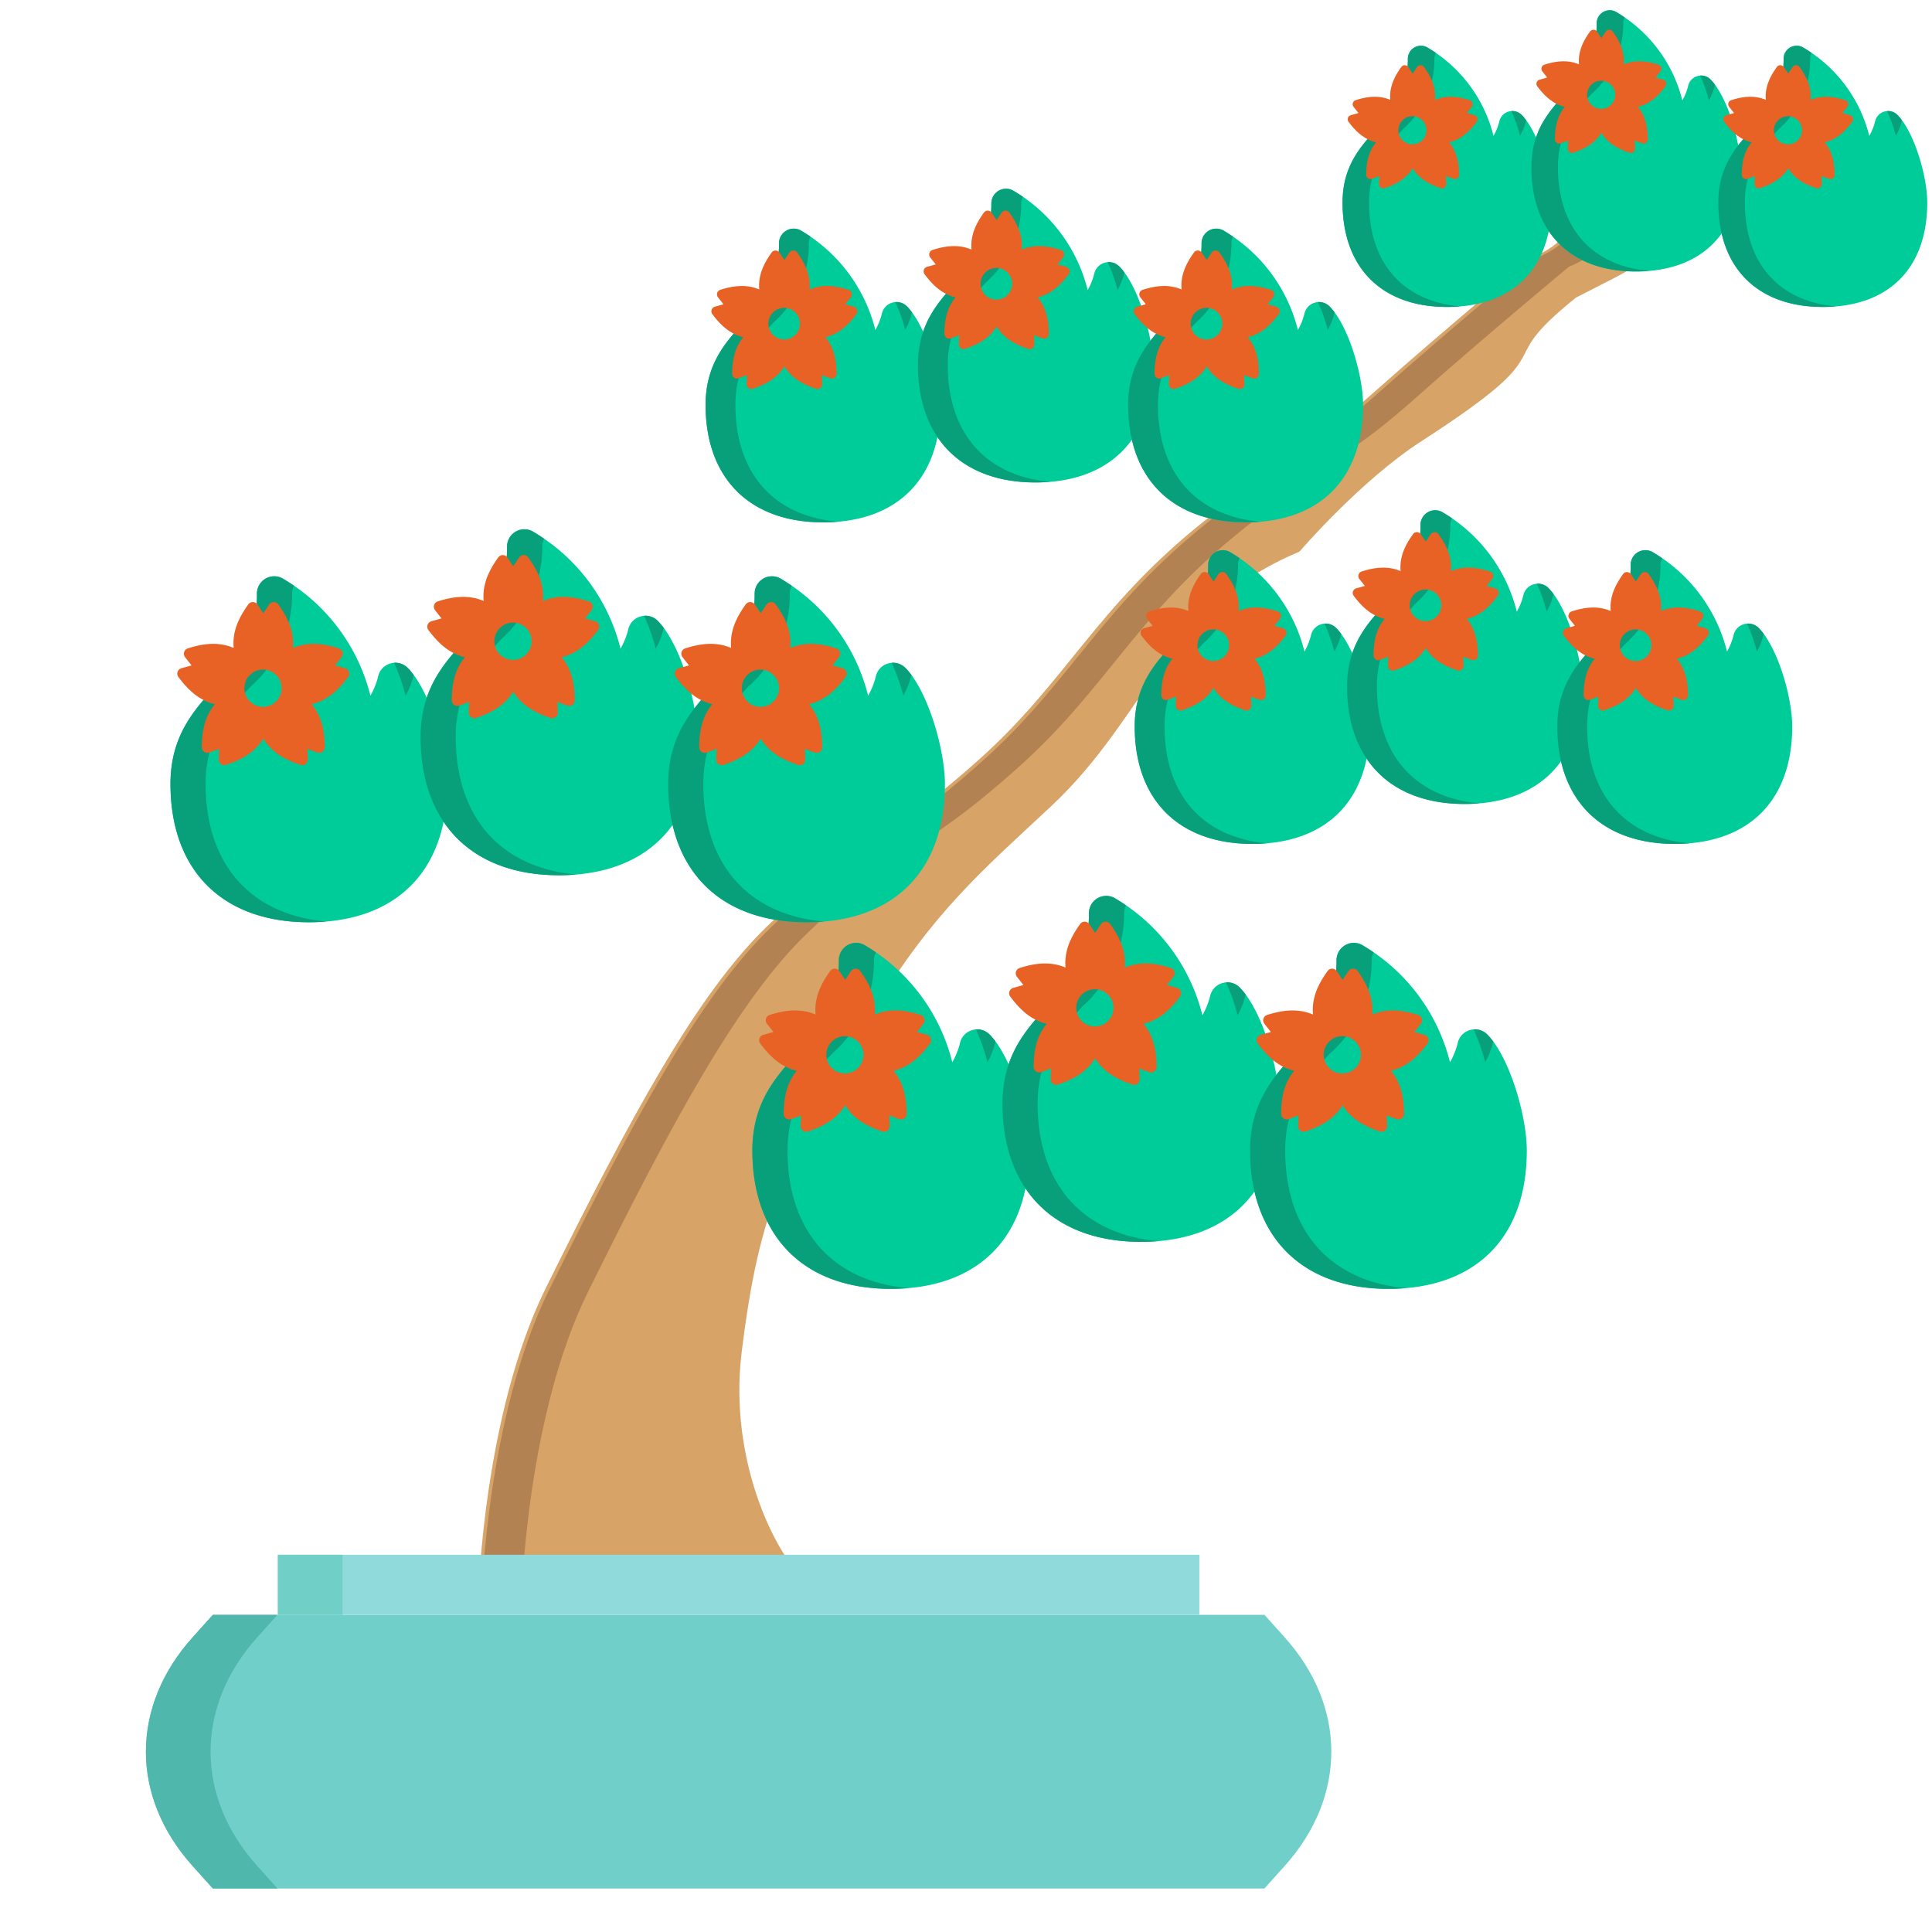 <?xml version="1.0" encoding="UTF-8" standalone="no"?>
<!-- Created with Inkscape (http://www.inkscape.org/) -->

<svg
   width="500"
   height="500"
   viewBox="0 0 132.292 132.292"
   version="1.1"
   id="svg2515"
   inkscape:version="1.1.2 (b8e25be833, 2022-02-05)"
   sodipodi:docname="bonsai05s03blooming.svg"
   inkscape:export-filename="C:\Users\Lenovo\Desktop\Coding\Media files\Bonsais\bonsais05.png"
   inkscape:export-xdpi="96"
   inkscape:export-ydpi="96"
   xmlns:inkscape="http://www.inkscape.org/namespaces/inkscape"
   xmlns:sodipodi="http://sodipodi.sourceforge.net/DTD/sodipodi-0.dtd"
   xmlns="http://www.w3.org/2000/svg"
   xmlns:svg="http://www.w3.org/2000/svg">
  <sodipodi:namedview
     id="namedview2517"
     pagecolor="#ffffff"
     bordercolor="#666666"
     borderopacity="1.0"
     inkscape:pageshadow="2"
     inkscape:pageopacity="0.0"
     inkscape:pagecheckerboard="0"
     inkscape:document-units="mm"
     showgrid="false"
     units="px"
     inkscape:zoom="1.4142136"
     inkscape:cx="276.12519"
     inkscape:cy="247.84092"
     inkscape:window-width="1920"
     inkscape:window-height="1001"
     inkscape:window-x="-9"
     inkscape:window-y="-9"
     inkscape:window-maximized="1"
     inkscape:current-layer="g10068" />
  <defs
     id="defs2512">
    <marker
       style="overflow:visible"
       id="Arrow1Sstart"
       refX="0.0"
       refY="0.0"
       orient="auto"
       inkscape:stockid="Arrow1Sstart"
       inkscape:isstock="true">
      <path
         transform="scale(0.2) translate(6,0)"
         style="fill-rule:evenodd;fill:context-stroke;stroke:context-stroke;stroke-width:1.0pt"
         d="M 0.0,0.0 L 5.0,-5.0 L -12.5,0.0 L 5.0,5.0 L 0.0,0.0 z "
         id="path24092" />
    </marker>
    <marker
       style="overflow:visible"
       id="Arrow1Mstart"
       refX="0.0"
       refY="0.0"
       orient="auto"
       inkscape:stockid="Arrow1Mstart"
       inkscape:isstock="true">
      <path
         transform="scale(0.4) translate(10,0)"
         style="fill-rule:evenodd;fill:context-stroke;stroke:context-stroke;stroke-width:1.0pt"
         d="M 0.0,0.0 L 5.0,-5.0 L -12.5,0.0 L 5.0,5.0 L 0.0,0.0 z "
         id="path24086" />
    </marker>
    <marker
       style="overflow:visible"
       id="Arrow1Lstart"
       refX="0.0"
       refY="0.0"
       orient="auto"
       inkscape:stockid="Arrow1Lstart"
       inkscape:isstock="true">
      <path
         transform="scale(0.8) translate(12.5,0)"
         style="fill-rule:evenodd;fill:context-stroke;stroke:context-stroke;stroke-width:1.0pt"
         d="M 0.0,0.0 L 5.0,-5.0 L -12.5,0.0 L 5.0,5.0 L 0.0,0.0 z "
         id="path24080" />
    </marker>
    <marker
       style="overflow:visible;"
       id="Arrow1Lend"
       refX="0.0"
       refY="0.0"
       orient="auto"
       inkscape:stockid="Arrow1Lend"
       inkscape:isstock="true">
      <path
         transform="scale(0.8) rotate(180) translate(12.5,0)"
         style="fill-rule:evenodd;fill:context-stroke;stroke:context-stroke;stroke-width:1.0pt;"
         d="M 0.0,0.0 L 5.0,-5.0 L -12.5,0.0 L 5.0,5.0 L 0.0,0.0 z "
         id="path24083" />
    </marker>
  </defs>
  <g
     inkscape:label="Slanting Style"
     inkscape:groupmode="layer"
     id="g10068"
     style="display:inline">
    <g
       id="g17814-1"
       transform="translate(133.766,26.684)"
       style="display:inline">
      <g
         id="g39254"
         transform="translate(-108.826,13.6)">
        <path
           style="display:inline;fill:#d7a367;fill-opacity:1;stroke:#d7a367;stroke-width:1;stroke-linecap:round;stroke-linejoin:round;stroke-miterlimit:4;stroke-dasharray:none;stroke-opacity:1"
           d="m 8.321,68.883 c 0,0 0.368,-12.271 4.563,-20.751 5.788,-11.701 10.341,-20.113 15.109,-24.685 6.901,-6.617 7.399,-5.039 14.507,-11.411 5.969,-5.351 8.021,-10.429 15.302,-16.226 7.279,-5.795 7.288,-4.954 11.933,-9.088 4.436,-3.948 10.383,-8.884 10.383,-8.884 5.14,-2.174 1.063,-5.028 11.472,-6.668 -9.428,9.037 -0.655,4.278 -8.899,8.508 -6.406,5.135 -0.311,3.194 -10.612,9.856 -4.192,2.711 -8.341,7.542 -8.341,7.542 -9.216,3.88 -10.49,11.367 -17.047,17.484 -4.705,4.39 -8.175,7.33 -12.216,14.049 -6.187,10.289 -7.893,13.6 -9.13,23.671 -0.946,7.703 2.534,14.782 5.133,16.602 2.599,1.819 -22.158,0 -22.158,0 z"
           id="path14864-7-1"
           sodipodi:nodetypes="cssssssccssssssc" />
        <path
           id="path14864-7-4"
           style="display:inline;fill:#b38253;fill-opacity:1;stroke:#b38253;stroke-width:3.78;stroke-linecap:round;stroke-linejoin:round;stroke-miterlimit:4;stroke-dasharray:none;stroke-opacity:1"
           d="m 845.742,1.891 c -39.342,6.196 -23.934,16.983 -43.359,25.199 0,0 -22.476,18.655 -39.242,33.576 -17.558,15.626 -17.592,12.446 -45.102,34.35 -27.517,21.909 -35.275,41.103 -57.834,61.326 -26.866,24.084 -28.747,18.118 -54.83,43.129 -18.019,17.278 -35.227,49.071 -57.104,93.295 -15.855,32.051 -17.248,78.43 -17.248,78.43 83.292,2 94.668,5.239 6.617,-1.07 0,0 1.393,-46.379 17.248,-78.43 21.876,-44.224 39.084,-76.019 57.104,-93.297 26.083,-25.011 27.966,-19.042 54.832,-43.127 22.559,-20.223 30.315,-39.417 57.832,-61.326 C 752.166,72.042 752.2,75.222 769.758,59.596 786.524,44.675 809,26.018 809,26.018 c 18.21,-7.702 5.811,-17.662 36.596,-23.982 0.055,-0.053 0.091,-0.092 0.146,-0.145 z"
           transform="matrix(0.265,0,0,0.265,-132.179,-29.329)"
           sodipodi:nodetypes="ccsssssccsssssccc" />
      </g>
    </g>
    <g
       id="g48333-88"
       transform="matrix(0.896,0,0,0.663,-71.962,72.813)"
       style="display:inline">
      <path
         d="m 178.491,59.279 -1.545,-2.325 H 96.581 l -1.547,2.325 c -4.758,7.154 -4.758,16.464 0,23.615 l 1.547,2.325 h 80.365 l 1.545,-2.325 c 4.755,-7.151 4.755,-16.461 0,-23.615"
         style="fill:#71cfca;fill-opacity:1;fill-rule:nonzero;stroke:none;stroke-width:0.035"
         id="path508-3-7" />
      <path
         d="m 99.975,59.279 1.546,-2.325 h -4.94 l -1.547,2.325 c -4.758,7.154 -4.758,16.464 0,23.615 l 1.547,2.325 h 4.94 l -1.546,-2.325 c -4.758,-7.151 -4.758,-16.461 0,-23.615"
         style="fill:#4fb7ac;fill-opacity:1;fill-rule:nonzero;stroke:none;stroke-width:0.035"
         id="path524-6-4" />
      <path
         d="m 101.551,50.753 h 70.421 v 6.202 h -70.421 v -6.202"
         style="fill:#90dadb;fill-opacity:1;fill-rule:nonzero;stroke:none;stroke-width:0.035"
         id="path528-6-33" />
      <path
         d="m 101.551,50.753 h 4.941 v 6.202 h -4.941 v -6.202"
         style="fill:#70cfc6;fill-opacity:1;fill-rule:nonzero;stroke:none;stroke-width:0.035"
         id="path530-3" />
    </g>
    <g
       id="g3164-2-6-4"
       style="display:inline"
       transform="translate(12.064,19.73)">
      <g
         id="g2480-2-0-0">
        <g
           id="g46067-3-7-0"
           transform="matrix(0.758,0,0,0.758,-47.745,1.502)"
           style="display:inline">
          <g
             id="g46003-8-3-2"
             transform="translate(-14.406,44.901)">
            <path
               id="primary-8-9-3"
               d="m 150.864,20.533 a 1.562,1.562 0 0 0 -1.562,-0.391 1.562,1.562 0 0 0 -1.094,1.141 6.828,6.828 0 0 1 -0.703,1.766 17.016,17.016 0 0 0 -7.812,-10.516 1.562,1.562 0 0 0 -2.438,1.297 11.094,11.094 0 0 1 -3.75,8.406 c -1.906,2.078 -4.062,4.438 -4.062,8.781 0,7.812 4.688,12.5 12.5,12.5 7.812,0 12.5,-4.547 12.5,-12.5 0,-3.125 -1.562,-8.469 -3.578,-10.484 z"
               style="fill:#00cc99;fill-opacity:1;stroke-width:1.562" />
            <path
               id="primary-4-7-3-8"
               style="display:inline;fill:#08a07a;fill-opacity:1;stroke-width:1.562"
               d="m 138.731,12.268 a 1.562,1.562 0 0 0 -1.476,1.562 11.094,11.094 0 0 1 -3.75,8.406 c -1.906,2.078 -4.062,4.438 -4.062,8.781 0,7.812 4.688,12.5 12.5,12.5 0.548,0 1.081,-0.023 1.598,-0.068 -6.862,-0.597 -10.923,-5.161 -10.923,-12.432 0,-4.344 2.156,-6.703 4.062,-8.781 a 11.094,11.094 0 0 0 3.75,-8.406 1.562,1.562 0 0 1 0.177,-0.712 17.016,17.016 0 0 0 -0.914,-0.585 1.562,1.562 0 0 0 -0.962,-0.266 z m 10.905,7.812 a 17.016,17.016 0 0 1 1.044,2.969 6.828,6.828 0 0 0 0.703,-1.766 1.562,1.562 0 0 1 0.035,-0.1 c -0.18,-0.243 -0.365,-0.461 -0.554,-0.65 a 1.562,1.562 0 0 0 -1.229,-0.454 z" />
          </g>
          <g
             id="g46003-0-8-7-3"
             transform="translate(8.188,40.655)"
             style="display:inline">
            <path
               id="primary-2-8-2-8"
               d="m 150.864,20.533 a 1.562,1.562 0 0 0 -1.562,-0.391 1.562,1.562 0 0 0 -1.094,1.141 6.828,6.828 0 0 1 -0.703,1.766 17.016,17.016 0 0 0 -7.812,-10.516 1.562,1.562 0 0 0 -2.438,1.297 11.094,11.094 0 0 1 -3.75,8.406 c -1.906,2.078 -4.062,4.438 -4.062,8.781 0,7.812 4.688,12.5 12.5,12.5 7.812,0 12.5,-4.547 12.5,-12.5 0,-3.125 -1.562,-8.469 -3.578,-10.484 z"
               style="fill:#00cc99;fill-opacity:1;stroke-width:1.562" />
            <path
               id="primary-4-5-839-4-1"
               style="display:inline;fill:#08a07a;fill-opacity:1;stroke-width:1.562"
               d="m 138.731,12.268 a 1.562,1.562 0 0 0 -1.476,1.562 11.094,11.094 0 0 1 -3.75,8.406 c -1.906,2.078 -4.062,4.438 -4.062,8.781 0,7.812 4.688,12.5 12.5,12.5 0.548,0 1.081,-0.023 1.598,-0.068 -6.862,-0.597 -10.923,-5.161 -10.923,-12.432 0,-4.344 2.156,-6.703 4.062,-8.781 a 11.094,11.094 0 0 0 3.75,-8.406 1.562,1.562 0 0 1 0.177,-0.712 17.016,17.016 0 0 0 -0.914,-0.585 1.562,1.562 0 0 0 -0.962,-0.266 z m 10.905,7.812 a 17.016,17.016 0 0 1 1.044,2.969 6.828,6.828 0 0 0 0.703,-1.766 1.562,1.562 0 0 1 0.035,-0.1 c -0.18,-0.243 -0.365,-0.461 -0.554,-0.65 a 1.562,1.562 0 0 0 -1.229,-0.454 z" />
          </g>
          <g
             id="g46003-7-9-0-2"
             transform="translate(30.554,44.901)"
             style="display:inline">
            <path
               id="primary-1-9-5-3"
               d="m 150.864,20.533 a 1.562,1.562 0 0 0 -1.562,-0.391 1.562,1.562 0 0 0 -1.094,1.141 6.828,6.828 0 0 1 -0.703,1.766 17.016,17.016 0 0 0 -7.812,-10.516 1.562,1.562 0 0 0 -2.438,1.297 11.094,11.094 0 0 1 -3.75,8.406 c -1.906,2.078 -4.062,4.438 -4.062,8.781 0,7.812 4.688,12.5 12.5,12.5 7.812,0 12.5,-4.547 12.5,-12.5 0,-3.125 -1.562,-8.469 -3.578,-10.484 z"
               style="fill:#00cc99;fill-opacity:1;stroke-width:1.562" />
            <path
               id="primary-4-9-8-4-1"
               style="display:inline;fill:#08a07a;fill-opacity:1;stroke-width:1.562"
               d="m 138.731,12.268 a 1.562,1.562 0 0 0 -1.476,1.562 11.094,11.094 0 0 1 -3.75,8.406 c -1.906,2.078 -4.062,4.438 -4.062,8.781 0,7.812 4.688,12.5 12.5,12.5 0.548,0 1.081,-0.023 1.598,-0.068 -6.862,-0.597 -10.923,-5.161 -10.923,-12.432 0,-4.344 2.156,-6.703 4.062,-8.781 a 11.094,11.094 0 0 0 3.75,-8.406 1.562,1.562 0 0 1 0.177,-0.712 17.016,17.016 0 0 0 -0.914,-0.585 1.562,1.562 0 0 0 -0.962,-0.266 z m 10.905,7.812 a 17.016,17.016 0 0 1 1.044,2.969 6.828,6.828 0 0 0 0.703,-1.766 1.562,1.562 0 0 1 0.035,-0.1 c -0.18,-0.243 -0.365,-0.461 -0.554,-0.65 a 1.562,1.562 0 0 0 -1.229,-0.454 z" />
          </g>
        </g>
      </g>
      <g
         id="g12-2-8-3-5-0"
         transform="matrix(0.023,0,0,0.023,39.918,46.294)"
         style="display:inline;fill:#e86225;fill-opacity:1">
        <g
           id="g10-8-5-8-6-0"
           style="fill:#e86225;fill-opacity:1">
          <path
             d="m 511.109,220.854 c -1.777,-5.181 -5.984,-9.165 -11.263,-10.651 l -30.105,-8.456 19.384,-24.538 c 3.404,-4.298 4.466,-9.99 2.851,-15.226 -1.615,-5.236 -5.703,-9.339 -10.928,-10.982 -35.862,-11.259 -78.652,-20.739 -124.314,-5.908 -4.185,1.361 -8.337,2.922 -12.457,4.684 0.412,-4.462 0.618,-8.89 0.618,-13.28 0,-47.972 -22.289,-85.736 -44.102,-116.352 -3.176,-4.462 -8.586,-7.171 -13.822,-6.993 -5.475,0.087 -10.559,2.856 -13.595,7.416 L 256.085,46.516 238.783,20.568 c -3.035,-4.558 -8.119,-7.329 -13.595,-7.416 -5.377,-0.179 -10.657,2.531 -13.822,6.993 -21.802,30.598 -44.091,68.358 -44.091,116.352 0,4.347 0.207,8.732 0.607,13.145 -4.131,-1.74 -8.315,-3.285 -12.575,-4.646 -46.27,-14.847 -90.609,-4.558 -124.076,6.071 -5.214,1.653 -9.279,5.762 -10.874,10.987 -1.604,5.231 -0.542,10.911 2.841,15.199 l 19.308,24.463 -30.355,8.51 c -5.291,1.485 -9.507,5.481 -11.274,10.684 -1.756,5.204 -0.846,10.944 2.45,15.34 22.625,30.165 51.875,63.003 97.493,77.936 3.676,1.166 7.404,2.196 11.188,3.089 -2.2,2.618 -4.293,5.285 -6.267,8.006 -28.392,39.082 -32.448,84.696 -32.805,120.064 -0.054,5.481 2.591,10.635 7.068,13.784 4.477,3.161 10.234,3.898 15.362,2 l 29.336,-10.857 -1.258,31.265 c -0.216,5.475 2.266,10.706 6.656,13.991 4.369,3.279 10.093,4.19 15.296,2.461 33.531,-11.286 75.659,-29.244 104.042,-68.309 2.309,-3.182 4.51,-6.489 6.592,-9.903 2.07,3.42 4.272,6.727 6.581,9.909 28.381,39.065 70.52,57.024 104.052,68.304 1.735,0.579 3.535,0.867 5.312,0.867 3.556,0 7.068,-1.138 9.995,-3.328 4.379,-3.29 6.863,-8.521 6.645,-13.995 l -1.269,-31.26 29.336,10.857 c 5.128,1.897 10.885,1.16 15.362,-2 4.477,-3.149 7.123,-8.304 7.068,-13.784 -0.357,-35.363 -4.402,-80.971 -32.805,-120.054 -1.984,-2.732 -4.076,-5.415 -6.277,-8.038 3.935,-0.927 7.794,-2.006 11.579,-3.23 45.89,-14.907 75.996,-49.44 97.103,-77.855 3.264,-4.405 4.165,-10.128 2.397,-15.316 z M 255.197,325.216 c -30.604,0 -55.506,-24.902 -55.506,-55.506 0,-30.604 24.902,-55.506 55.506,-55.506 30.604,0 55.506,24.902 55.506,55.506 0,30.604 -24.902,55.506 -55.506,55.506 z"
             id="path8-8-6-7-0-3-4"
             style="fill:#e86225;fill-opacity:1" />
        </g>
      </g>
      <g
         id="g12-2-2-9-9-7"
         transform="matrix(0.023,0,0,0.023,57.035,43.077)"
         style="display:inline;fill:#e86225;fill-opacity:1">
        <g
           id="g10-8-6-9-1-8"
           style="fill:#e86225;fill-opacity:1">
          <path
             d="m 511.109,220.854 c -1.777,-5.181 -5.984,-9.165 -11.263,-10.651 l -30.105,-8.456 19.384,-24.538 c 3.404,-4.298 4.466,-9.99 2.851,-15.226 -1.615,-5.236 -5.703,-9.339 -10.928,-10.982 -35.862,-11.259 -78.652,-20.739 -124.314,-5.908 -4.185,1.361 -8.337,2.922 -12.457,4.684 0.412,-4.462 0.618,-8.89 0.618,-13.28 0,-47.972 -22.289,-85.736 -44.102,-116.352 -3.176,-4.462 -8.586,-7.171 -13.822,-6.993 -5.475,0.087 -10.559,2.856 -13.595,7.416 L 256.085,46.516 238.783,20.568 c -3.035,-4.558 -8.119,-7.329 -13.595,-7.416 -5.377,-0.179 -10.657,2.531 -13.822,6.993 -21.802,30.598 -44.091,68.358 -44.091,116.352 0,4.347 0.207,8.732 0.607,13.145 -4.131,-1.74 -8.315,-3.285 -12.575,-4.646 -46.27,-14.847 -90.609,-4.558 -124.076,6.071 -5.214,1.653 -9.279,5.762 -10.874,10.987 -1.604,5.231 -0.542,10.911 2.841,15.199 l 19.308,24.463 -30.355,8.51 c -5.291,1.485 -9.507,5.481 -11.274,10.684 -1.756,5.204 -0.846,10.944 2.45,15.34 22.625,30.165 51.875,63.003 97.493,77.936 3.676,1.166 7.404,2.196 11.188,3.089 -2.2,2.618 -4.293,5.285 -6.267,8.006 -28.392,39.082 -32.448,84.696 -32.805,120.064 -0.054,5.481 2.591,10.635 7.068,13.784 4.477,3.161 10.234,3.898 15.362,2 l 29.336,-10.857 -1.258,31.265 c -0.216,5.475 2.266,10.706 6.656,13.991 4.369,3.279 10.093,4.19 15.296,2.461 33.531,-11.286 75.659,-29.244 104.042,-68.309 2.309,-3.182 4.51,-6.489 6.592,-9.903 2.07,3.42 4.272,6.727 6.581,9.909 28.381,39.065 70.52,57.024 104.052,68.304 1.735,0.579 3.535,0.867 5.312,0.867 3.556,0 7.068,-1.138 9.995,-3.328 4.379,-3.29 6.863,-8.521 6.645,-13.995 l -1.269,-31.26 29.336,10.857 c 5.128,1.897 10.885,1.16 15.362,-2 4.477,-3.149 7.123,-8.304 7.068,-13.784 -0.357,-35.363 -4.402,-80.971 -32.805,-120.054 -1.984,-2.732 -4.076,-5.415 -6.277,-8.038 3.935,-0.927 7.794,-2.006 11.579,-3.23 45.89,-14.907 75.996,-49.44 97.103,-77.855 3.264,-4.405 4.165,-10.128 2.397,-15.316 z M 255.197,325.216 c -30.604,0 -55.506,-24.902 -55.506,-55.506 0,-30.604 24.902,-55.506 55.506,-55.506 30.604,0 55.506,24.902 55.506,55.506 0,30.604 -24.902,55.506 -55.506,55.506 z"
             id="path8-8-6-2-1-7-9"
             style="fill:#e86225;fill-opacity:1" />
        </g>
      </g>
      <g
         id="g12-2-6-3-2"
         transform="matrix(0.023,0,0,0.023,73.979,46.294)"
         style="display:inline;fill:#e86225;fill-opacity:1">
        <g
           id="g10-8-2-2-4"
           style="fill:#e86225;fill-opacity:1">
          <path
             d="m 511.109,220.854 c -1.777,-5.181 -5.984,-9.165 -11.263,-10.651 l -30.105,-8.456 19.384,-24.538 c 3.404,-4.298 4.466,-9.99 2.851,-15.226 -1.615,-5.236 -5.703,-9.339 -10.928,-10.982 -35.862,-11.259 -78.652,-20.739 -124.314,-5.908 -4.185,1.361 -8.337,2.922 -12.457,4.684 0.412,-4.462 0.618,-8.89 0.618,-13.28 0,-47.972 -22.289,-85.736 -44.102,-116.352 -3.176,-4.462 -8.586,-7.171 -13.822,-6.993 -5.475,0.087 -10.559,2.856 -13.595,7.416 L 256.085,46.516 238.783,20.568 c -3.035,-4.558 -8.119,-7.329 -13.595,-7.416 -5.377,-0.179 -10.657,2.531 -13.822,6.993 -21.802,30.598 -44.091,68.358 -44.091,116.352 0,4.347 0.207,8.732 0.607,13.145 -4.131,-1.74 -8.315,-3.285 -12.575,-4.646 -46.27,-14.847 -90.609,-4.558 -124.076,6.071 -5.214,1.653 -9.279,5.762 -10.874,10.987 -1.604,5.231 -0.542,10.911 2.841,15.199 l 19.308,24.463 -30.355,8.51 c -5.291,1.485 -9.507,5.481 -11.274,10.684 -1.756,5.204 -0.846,10.944 2.45,15.34 22.625,30.165 51.875,63.003 97.493,77.936 3.676,1.166 7.404,2.196 11.188,3.089 -2.2,2.618 -4.293,5.285 -6.267,8.006 -28.392,39.082 -32.448,84.696 -32.805,120.064 -0.054,5.481 2.591,10.635 7.068,13.784 4.477,3.161 10.234,3.898 15.362,2 l 29.336,-10.857 -1.258,31.265 c -0.216,5.475 2.266,10.706 6.656,13.991 4.369,3.279 10.093,4.19 15.296,2.461 33.531,-11.286 75.659,-29.244 104.042,-68.309 2.309,-3.182 4.51,-6.489 6.592,-9.903 2.07,3.42 4.272,6.727 6.581,9.909 28.381,39.065 70.52,57.024 104.052,68.304 1.735,0.579 3.535,0.867 5.312,0.867 3.556,0 7.068,-1.138 9.995,-3.328 4.379,-3.29 6.863,-8.521 6.645,-13.995 l -1.269,-31.26 29.336,10.857 c 5.128,1.897 10.885,1.16 15.362,-2 4.477,-3.149 7.123,-8.304 7.068,-13.784 -0.357,-35.363 -4.402,-80.971 -32.805,-120.054 -1.984,-2.732 -4.076,-5.415 -6.277,-8.038 3.935,-0.927 7.794,-2.006 11.579,-3.23 45.89,-14.907 75.996,-49.44 97.103,-77.855 3.264,-4.405 4.165,-10.128 2.397,-15.316 z M 255.197,325.216 c -30.604,0 -55.506,-24.902 -55.506,-55.506 0,-30.604 24.902,-55.506 55.506,-55.506 30.604,0 55.506,24.902 55.506,55.506 0,30.604 -24.902,55.506 -55.506,55.506 z"
             id="path8-8-6-3-6-6"
             style="fill:#e86225;fill-opacity:1" />
        </g>
      </g>
    </g>
    <g
       id="g3164-2-6-4-0"
       style="display:inline"
       transform="matrix(0.849,0,0,0.849,44.203,-0.391)">
      <g
         id="g2480-2-0-0-3">
        <g
           id="g46067-3-7-0-43"
           transform="matrix(0.758,0,0,0.758,-47.745,1.502)"
           style="display:inline">
          <g
             id="g46003-8-3-2-2"
             transform="translate(-14.406,44.901)">
            <path
               id="primary-8-9-3-1"
               d="m 150.864,20.533 a 1.562,1.562 0 0 0 -1.562,-0.391 1.562,1.562 0 0 0 -1.094,1.141 6.828,6.828 0 0 1 -0.703,1.766 17.016,17.016 0 0 0 -7.812,-10.516 1.562,1.562 0 0 0 -2.438,1.297 11.094,11.094 0 0 1 -3.75,8.406 c -1.906,2.078 -4.062,4.438 -4.062,8.781 0,7.812 4.688,12.5 12.5,12.5 7.812,0 12.5,-4.547 12.5,-12.5 0,-3.125 -1.562,-8.469 -3.578,-10.484 z"
               style="fill:#00cc99;fill-opacity:1;stroke-width:1.562" />
            <path
               id="primary-4-7-3-8-0"
               style="display:inline;fill:#08a07a;fill-opacity:1;stroke-width:1.562"
               d="m 138.731,12.268 a 1.562,1.562 0 0 0 -1.476,1.562 11.094,11.094 0 0 1 -3.75,8.406 c -1.906,2.078 -4.062,4.438 -4.062,8.781 0,7.812 4.688,12.5 12.5,12.5 0.548,0 1.081,-0.023 1.598,-0.068 -6.862,-0.597 -10.923,-5.161 -10.923,-12.432 0,-4.344 2.156,-6.703 4.062,-8.781 a 11.094,11.094 0 0 0 3.75,-8.406 1.562,1.562 0 0 1 0.177,-0.712 17.016,17.016 0 0 0 -0.914,-0.585 1.562,1.562 0 0 0 -0.962,-0.266 z m 10.905,7.812 a 17.016,17.016 0 0 1 1.044,2.969 6.828,6.828 0 0 0 0.703,-1.766 1.562,1.562 0 0 1 0.035,-0.1 c -0.18,-0.243 -0.365,-0.461 -0.554,-0.65 a 1.562,1.562 0 0 0 -1.229,-0.454 z" />
          </g>
          <g
             id="g46003-0-8-7-3-3"
             transform="translate(8.188,40.655)"
             style="display:inline">
            <path
               id="primary-2-8-2-8-4"
               d="m 150.864,20.533 a 1.562,1.562 0 0 0 -1.562,-0.391 1.562,1.562 0 0 0 -1.094,1.141 6.828,6.828 0 0 1 -0.703,1.766 17.016,17.016 0 0 0 -7.812,-10.516 1.562,1.562 0 0 0 -2.438,1.297 11.094,11.094 0 0 1 -3.75,8.406 c -1.906,2.078 -4.062,4.438 -4.062,8.781 0,7.812 4.688,12.5 12.5,12.5 7.812,0 12.5,-4.547 12.5,-12.5 0,-3.125 -1.562,-8.469 -3.578,-10.484 z"
               style="fill:#00cc99;fill-opacity:1;stroke-width:1.562" />
            <path
               id="primary-4-5-839-4-1-2"
               style="display:inline;fill:#08a07a;fill-opacity:1;stroke-width:1.562"
               d="m 138.731,12.268 a 1.562,1.562 0 0 0 -1.476,1.562 11.094,11.094 0 0 1 -3.75,8.406 c -1.906,2.078 -4.062,4.438 -4.062,8.781 0,7.812 4.688,12.5 12.5,12.5 0.548,0 1.081,-0.023 1.598,-0.068 -6.862,-0.597 -10.923,-5.161 -10.923,-12.432 0,-4.344 2.156,-6.703 4.062,-8.781 a 11.094,11.094 0 0 0 3.75,-8.406 1.562,1.562 0 0 1 0.177,-0.712 17.016,17.016 0 0 0 -0.914,-0.585 1.562,1.562 0 0 0 -0.962,-0.266 z m 10.905,7.812 a 17.016,17.016 0 0 1 1.044,2.969 6.828,6.828 0 0 0 0.703,-1.766 1.562,1.562 0 0 1 0.035,-0.1 c -0.18,-0.243 -0.365,-0.461 -0.554,-0.65 a 1.562,1.562 0 0 0 -1.229,-0.454 z" />
          </g>
          <g
             id="g46003-7-9-0-2-9"
             transform="translate(30.554,44.901)"
             style="display:inline">
            <path
               id="primary-1-9-5-3-1"
               d="m 150.864,20.533 a 1.562,1.562 0 0 0 -1.562,-0.391 1.562,1.562 0 0 0 -1.094,1.141 6.828,6.828 0 0 1 -0.703,1.766 17.016,17.016 0 0 0 -7.812,-10.516 1.562,1.562 0 0 0 -2.438,1.297 11.094,11.094 0 0 1 -3.75,8.406 c -1.906,2.078 -4.062,4.438 -4.062,8.781 0,7.812 4.688,12.5 12.5,12.5 7.812,0 12.5,-4.547 12.5,-12.5 0,-3.125 -1.562,-8.469 -3.578,-10.484 z"
               style="fill:#00cc99;fill-opacity:1;stroke-width:1.562" />
            <path
               id="primary-4-9-8-4-1-8"
               style="display:inline;fill:#08a07a;fill-opacity:1;stroke-width:1.562"
               d="m 138.731,12.268 a 1.562,1.562 0 0 0 -1.476,1.562 11.094,11.094 0 0 1 -3.75,8.406 c -1.906,2.078 -4.062,4.438 -4.062,8.781 0,7.812 4.688,12.5 12.5,12.5 0.548,0 1.081,-0.023 1.598,-0.068 -6.862,-0.597 -10.923,-5.161 -10.923,-12.432 0,-4.344 2.156,-6.703 4.062,-8.781 a 11.094,11.094 0 0 0 3.75,-8.406 1.562,1.562 0 0 1 0.177,-0.712 17.016,17.016 0 0 0 -0.914,-0.585 1.562,1.562 0 0 0 -0.962,-0.266 z m 10.905,7.812 a 17.016,17.016 0 0 1 1.044,2.969 6.828,6.828 0 0 0 0.703,-1.766 1.562,1.562 0 0 1 0.035,-0.1 c -0.18,-0.243 -0.365,-0.461 -0.554,-0.65 a 1.562,1.562 0 0 0 -1.229,-0.454 z" />
          </g>
        </g>
      </g>
      <g
         id="g12-2-8-3-5-0-7"
         transform="matrix(0.023,0,0,0.023,39.918,46.294)"
         style="display:inline;fill:#e86225;fill-opacity:1">
        <g
           id="g10-8-5-8-6-0-1"
           style="fill:#e86225;fill-opacity:1">
          <path
             d="m 511.109,220.854 c -1.777,-5.181 -5.984,-9.165 -11.263,-10.651 l -30.105,-8.456 19.384,-24.538 c 3.404,-4.298 4.466,-9.99 2.851,-15.226 -1.615,-5.236 -5.703,-9.339 -10.928,-10.982 -35.862,-11.259 -78.652,-20.739 -124.314,-5.908 -4.185,1.361 -8.337,2.922 -12.457,4.684 0.412,-4.462 0.618,-8.89 0.618,-13.28 0,-47.972 -22.289,-85.736 -44.102,-116.352 -3.176,-4.462 -8.586,-7.171 -13.822,-6.993 -5.475,0.087 -10.559,2.856 -13.595,7.416 L 256.085,46.516 238.783,20.568 c -3.035,-4.558 -8.119,-7.329 -13.595,-7.416 -5.377,-0.179 -10.657,2.531 -13.822,6.993 -21.802,30.598 -44.091,68.358 -44.091,116.352 0,4.347 0.207,8.732 0.607,13.145 -4.131,-1.74 -8.315,-3.285 -12.575,-4.646 -46.27,-14.847 -90.609,-4.558 -124.076,6.071 -5.214,1.653 -9.279,5.762 -10.874,10.987 -1.604,5.231 -0.542,10.911 2.841,15.199 l 19.308,24.463 -30.355,8.51 c -5.291,1.485 -9.507,5.481 -11.274,10.684 -1.756,5.204 -0.846,10.944 2.45,15.34 22.625,30.165 51.875,63.003 97.493,77.936 3.676,1.166 7.404,2.196 11.188,3.089 -2.2,2.618 -4.293,5.285 -6.267,8.006 -28.392,39.082 -32.448,84.696 -32.805,120.064 -0.054,5.481 2.591,10.635 7.068,13.784 4.477,3.161 10.234,3.898 15.362,2 l 29.336,-10.857 -1.258,31.265 c -0.216,5.475 2.266,10.706 6.656,13.991 4.369,3.279 10.093,4.19 15.296,2.461 33.531,-11.286 75.659,-29.244 104.042,-68.309 2.309,-3.182 4.51,-6.489 6.592,-9.903 2.07,3.42 4.272,6.727 6.581,9.909 28.381,39.065 70.52,57.024 104.052,68.304 1.735,0.579 3.535,0.867 5.312,0.867 3.556,0 7.068,-1.138 9.995,-3.328 4.379,-3.29 6.863,-8.521 6.645,-13.995 l -1.269,-31.26 29.336,10.857 c 5.128,1.897 10.885,1.16 15.362,-2 4.477,-3.149 7.123,-8.304 7.068,-13.784 -0.357,-35.363 -4.402,-80.971 -32.805,-120.054 -1.984,-2.732 -4.076,-5.415 -6.277,-8.038 3.935,-0.927 7.794,-2.006 11.579,-3.23 45.89,-14.907 75.996,-49.44 97.103,-77.855 3.264,-4.405 4.165,-10.128 2.397,-15.316 z M 255.197,325.216 c -30.604,0 -55.506,-24.902 -55.506,-55.506 0,-30.604 24.902,-55.506 55.506,-55.506 30.604,0 55.506,24.902 55.506,55.506 0,30.604 -24.902,55.506 -55.506,55.506 z"
             id="path8-8-6-7-0-3-4-3"
             style="fill:#e86225;fill-opacity:1" />
        </g>
      </g>
      <g
         id="g12-2-2-9-9-7-2"
         transform="matrix(0.023,0,0,0.023,57.035,43.077)"
         style="display:inline;fill:#e86225;fill-opacity:1">
        <g
           id="g10-8-6-9-1-8-2"
           style="fill:#e86225;fill-opacity:1">
          <path
             d="m 511.109,220.854 c -1.777,-5.181 -5.984,-9.165 -11.263,-10.651 l -30.105,-8.456 19.384,-24.538 c 3.404,-4.298 4.466,-9.99 2.851,-15.226 -1.615,-5.236 -5.703,-9.339 -10.928,-10.982 -35.862,-11.259 -78.652,-20.739 -124.314,-5.908 -4.185,1.361 -8.337,2.922 -12.457,4.684 0.412,-4.462 0.618,-8.89 0.618,-13.28 0,-47.972 -22.289,-85.736 -44.102,-116.352 -3.176,-4.462 -8.586,-7.171 -13.822,-6.993 -5.475,0.087 -10.559,2.856 -13.595,7.416 L 256.085,46.516 238.783,20.568 c -3.035,-4.558 -8.119,-7.329 -13.595,-7.416 -5.377,-0.179 -10.657,2.531 -13.822,6.993 -21.802,30.598 -44.091,68.358 -44.091,116.352 0,4.347 0.207,8.732 0.607,13.145 -4.131,-1.74 -8.315,-3.285 -12.575,-4.646 -46.27,-14.847 -90.609,-4.558 -124.076,6.071 -5.214,1.653 -9.279,5.762 -10.874,10.987 -1.604,5.231 -0.542,10.911 2.841,15.199 l 19.308,24.463 -30.355,8.51 c -5.291,1.485 -9.507,5.481 -11.274,10.684 -1.756,5.204 -0.846,10.944 2.45,15.34 22.625,30.165 51.875,63.003 97.493,77.936 3.676,1.166 7.404,2.196 11.188,3.089 -2.2,2.618 -4.293,5.285 -6.267,8.006 -28.392,39.082 -32.448,84.696 -32.805,120.064 -0.054,5.481 2.591,10.635 7.068,13.784 4.477,3.161 10.234,3.898 15.362,2 l 29.336,-10.857 -1.258,31.265 c -0.216,5.475 2.266,10.706 6.656,13.991 4.369,3.279 10.093,4.19 15.296,2.461 33.531,-11.286 75.659,-29.244 104.042,-68.309 2.309,-3.182 4.51,-6.489 6.592,-9.903 2.07,3.42 4.272,6.727 6.581,9.909 28.381,39.065 70.52,57.024 104.052,68.304 1.735,0.579 3.535,0.867 5.312,0.867 3.556,0 7.068,-1.138 9.995,-3.328 4.379,-3.29 6.863,-8.521 6.645,-13.995 l -1.269,-31.26 29.336,10.857 c 5.128,1.897 10.885,1.16 15.362,-2 4.477,-3.149 7.123,-8.304 7.068,-13.784 -0.357,-35.363 -4.402,-80.971 -32.805,-120.054 -1.984,-2.732 -4.076,-5.415 -6.277,-8.038 3.935,-0.927 7.794,-2.006 11.579,-3.23 45.89,-14.907 75.996,-49.44 97.103,-77.855 3.264,-4.405 4.165,-10.128 2.397,-15.316 z M 255.197,325.216 c -30.604,0 -55.506,-24.902 -55.506,-55.506 0,-30.604 24.902,-55.506 55.506,-55.506 30.604,0 55.506,24.902 55.506,55.506 0,30.604 -24.902,55.506 -55.506,55.506 z"
             id="path8-8-6-2-1-7-9-4"
             style="fill:#e86225;fill-opacity:1" />
        </g>
      </g>
      <g
         id="g12-2-6-3-2-5"
         transform="matrix(0.023,0,0,0.023,73.979,46.294)"
         style="display:inline;fill:#e86225;fill-opacity:1">
        <g
           id="g10-8-2-2-4-0"
           style="fill:#e86225;fill-opacity:1">
          <path
             d="m 511.109,220.854 c -1.777,-5.181 -5.984,-9.165 -11.263,-10.651 l -30.105,-8.456 19.384,-24.538 c 3.404,-4.298 4.466,-9.99 2.851,-15.226 -1.615,-5.236 -5.703,-9.339 -10.928,-10.982 -35.862,-11.259 -78.652,-20.739 -124.314,-5.908 -4.185,1.361 -8.337,2.922 -12.457,4.684 0.412,-4.462 0.618,-8.89 0.618,-13.28 0,-47.972 -22.289,-85.736 -44.102,-116.352 -3.176,-4.462 -8.586,-7.171 -13.822,-6.993 -5.475,0.087 -10.559,2.856 -13.595,7.416 L 256.085,46.516 238.783,20.568 c -3.035,-4.558 -8.119,-7.329 -13.595,-7.416 -5.377,-0.179 -10.657,2.531 -13.822,6.993 -21.802,30.598 -44.091,68.358 -44.091,116.352 0,4.347 0.207,8.732 0.607,13.145 -4.131,-1.74 -8.315,-3.285 -12.575,-4.646 -46.27,-14.847 -90.609,-4.558 -124.076,6.071 -5.214,1.653 -9.279,5.762 -10.874,10.987 -1.604,5.231 -0.542,10.911 2.841,15.199 l 19.308,24.463 -30.355,8.51 c -5.291,1.485 -9.507,5.481 -11.274,10.684 -1.756,5.204 -0.846,10.944 2.45,15.34 22.625,30.165 51.875,63.003 97.493,77.936 3.676,1.166 7.404,2.196 11.188,3.089 -2.2,2.618 -4.293,5.285 -6.267,8.006 -28.392,39.082 -32.448,84.696 -32.805,120.064 -0.054,5.481 2.591,10.635 7.068,13.784 4.477,3.161 10.234,3.898 15.362,2 l 29.336,-10.857 -1.258,31.265 c -0.216,5.475 2.266,10.706 6.656,13.991 4.369,3.279 10.093,4.19 15.296,2.461 33.531,-11.286 75.659,-29.244 104.042,-68.309 2.309,-3.182 4.51,-6.489 6.592,-9.903 2.07,3.42 4.272,6.727 6.581,9.909 28.381,39.065 70.52,57.024 104.052,68.304 1.735,0.579 3.535,0.867 5.312,0.867 3.556,0 7.068,-1.138 9.995,-3.328 4.379,-3.29 6.863,-8.521 6.645,-13.995 l -1.269,-31.26 29.336,10.857 c 5.128,1.897 10.885,1.16 15.362,-2 4.477,-3.149 7.123,-8.304 7.068,-13.784 -0.357,-35.363 -4.402,-80.971 -32.805,-120.054 -1.984,-2.732 -4.076,-5.415 -6.277,-8.038 3.935,-0.927 7.794,-2.006 11.579,-3.23 45.89,-14.907 75.996,-49.44 97.103,-77.855 3.264,-4.405 4.165,-10.128 2.397,-15.316 z M 255.197,325.216 c -30.604,0 -55.506,-24.902 -55.506,-55.506 0,-30.604 24.902,-55.506 55.506,-55.506 30.604,0 55.506,24.902 55.506,55.506 0,30.604 -24.902,55.506 -55.506,55.506 z"
             id="path8-8-6-3-6-6-4"
             style="fill:#e86225;fill-opacity:1" />
        </g>
      </g>
    </g>
    <g
       id="g3164-2-6-4-0-6"
       style="display:inline"
       transform="matrix(0.849,0,0,0.849,14.819,-22.408)">
      <g
         id="g2480-2-0-0-3-6">
        <g
           id="g46067-3-7-0-43-1"
           transform="matrix(0.758,0,0,0.758,-47.745,1.502)"
           style="display:inline">
          <g
             id="g46003-8-3-2-2-0"
             transform="translate(-14.406,44.901)">
            <path
               id="primary-8-9-3-1-2"
               d="m 150.864,20.533 a 1.562,1.562 0 0 0 -1.562,-0.391 1.562,1.562 0 0 0 -1.094,1.141 6.828,6.828 0 0 1 -0.703,1.766 17.016,17.016 0 0 0 -7.812,-10.516 1.562,1.562 0 0 0 -2.438,1.297 11.094,11.094 0 0 1 -3.75,8.406 c -1.906,2.078 -4.062,4.438 -4.062,8.781 0,7.812 4.688,12.5 12.5,12.5 7.812,0 12.5,-4.547 12.5,-12.5 0,-3.125 -1.562,-8.469 -3.578,-10.484 z"
               style="fill:#00cc99;fill-opacity:1;stroke-width:1.562" />
            <path
               id="primary-4-7-3-8-0-1"
               style="display:inline;fill:#08a07a;fill-opacity:1;stroke-width:1.562"
               d="m 138.731,12.268 a 1.562,1.562 0 0 0 -1.476,1.562 11.094,11.094 0 0 1 -3.75,8.406 c -1.906,2.078 -4.062,4.438 -4.062,8.781 0,7.812 4.688,12.5 12.5,12.5 0.548,0 1.081,-0.023 1.598,-0.068 -6.862,-0.597 -10.923,-5.161 -10.923,-12.432 0,-4.344 2.156,-6.703 4.062,-8.781 a 11.094,11.094 0 0 0 3.75,-8.406 1.562,1.562 0 0 1 0.177,-0.712 17.016,17.016 0 0 0 -0.914,-0.585 1.562,1.562 0 0 0 -0.962,-0.266 z m 10.905,7.812 a 17.016,17.016 0 0 1 1.044,2.969 6.828,6.828 0 0 0 0.703,-1.766 1.562,1.562 0 0 1 0.035,-0.1 c -0.18,-0.243 -0.365,-0.461 -0.554,-0.65 a 1.562,1.562 0 0 0 -1.229,-0.454 z" />
          </g>
          <g
             id="g46003-0-8-7-3-3-4"
             transform="translate(8.188,40.655)"
             style="display:inline">
            <path
               id="primary-2-8-2-8-4-9"
               d="m 150.864,20.533 a 1.562,1.562 0 0 0 -1.562,-0.391 1.562,1.562 0 0 0 -1.094,1.141 6.828,6.828 0 0 1 -0.703,1.766 17.016,17.016 0 0 0 -7.812,-10.516 1.562,1.562 0 0 0 -2.438,1.297 11.094,11.094 0 0 1 -3.75,8.406 c -1.906,2.078 -4.062,4.438 -4.062,8.781 0,7.812 4.688,12.5 12.5,12.5 7.812,0 12.5,-4.547 12.5,-12.5 0,-3.125 -1.562,-8.469 -3.578,-10.484 z"
               style="fill:#00cc99;fill-opacity:1;stroke-width:1.562" />
            <path
               id="primary-4-5-839-4-1-2-6"
               style="display:inline;fill:#08a07a;fill-opacity:1;stroke-width:1.562"
               d="m 138.731,12.268 a 1.562,1.562 0 0 0 -1.476,1.562 11.094,11.094 0 0 1 -3.75,8.406 c -1.906,2.078 -4.062,4.438 -4.062,8.781 0,7.812 4.688,12.5 12.5,12.5 0.548,0 1.081,-0.023 1.598,-0.068 -6.862,-0.597 -10.923,-5.161 -10.923,-12.432 0,-4.344 2.156,-6.703 4.062,-8.781 a 11.094,11.094 0 0 0 3.75,-8.406 1.562,1.562 0 0 1 0.177,-0.712 17.016,17.016 0 0 0 -0.914,-0.585 1.562,1.562 0 0 0 -0.962,-0.266 z m 10.905,7.812 a 17.016,17.016 0 0 1 1.044,2.969 6.828,6.828 0 0 0 0.703,-1.766 1.562,1.562 0 0 1 0.035,-0.1 c -0.18,-0.243 -0.365,-0.461 -0.554,-0.65 a 1.562,1.562 0 0 0 -1.229,-0.454 z" />
          </g>
          <g
             id="g46003-7-9-0-2-9-8"
             transform="translate(30.554,44.901)"
             style="display:inline">
            <path
               id="primary-1-9-5-3-1-7"
               d="m 150.864,20.533 a 1.562,1.562 0 0 0 -1.562,-0.391 1.562,1.562 0 0 0 -1.094,1.141 6.828,6.828 0 0 1 -0.703,1.766 17.016,17.016 0 0 0 -7.812,-10.516 1.562,1.562 0 0 0 -2.438,1.297 11.094,11.094 0 0 1 -3.75,8.406 c -1.906,2.078 -4.062,4.438 -4.062,8.781 0,7.812 4.688,12.5 12.5,12.5 7.812,0 12.5,-4.547 12.5,-12.5 0,-3.125 -1.562,-8.469 -3.578,-10.484 z"
               style="fill:#00cc99;fill-opacity:1;stroke-width:1.562" />
            <path
               id="primary-4-9-8-4-1-8-8"
               style="display:inline;fill:#08a07a;fill-opacity:1;stroke-width:1.562"
               d="m 138.731,12.268 a 1.562,1.562 0 0 0 -1.476,1.562 11.094,11.094 0 0 1 -3.75,8.406 c -1.906,2.078 -4.062,4.438 -4.062,8.781 0,7.812 4.688,12.5 12.5,12.5 0.548,0 1.081,-0.023 1.598,-0.068 -6.862,-0.597 -10.923,-5.161 -10.923,-12.432 0,-4.344 2.156,-6.703 4.062,-8.781 a 11.094,11.094 0 0 0 3.75,-8.406 1.562,1.562 0 0 1 0.177,-0.712 17.016,17.016 0 0 0 -0.914,-0.585 1.562,1.562 0 0 0 -0.962,-0.266 z m 10.905,7.812 a 17.016,17.016 0 0 1 1.044,2.969 6.828,6.828 0 0 0 0.703,-1.766 1.562,1.562 0 0 1 0.035,-0.1 c -0.18,-0.243 -0.365,-0.461 -0.554,-0.65 a 1.562,1.562 0 0 0 -1.229,-0.454 z" />
          </g>
        </g>
      </g>
      <g
         id="g12-2-8-3-5-0-7-3"
         transform="matrix(0.023,0,0,0.023,39.918,46.294)"
         style="display:inline;fill:#e86225;fill-opacity:1">
        <g
           id="g10-8-5-8-6-0-1-2"
           style="fill:#e86225;fill-opacity:1">
          <path
             d="m 511.109,220.854 c -1.777,-5.181 -5.984,-9.165 -11.263,-10.651 l -30.105,-8.456 19.384,-24.538 c 3.404,-4.298 4.466,-9.99 2.851,-15.226 -1.615,-5.236 -5.703,-9.339 -10.928,-10.982 -35.862,-11.259 -78.652,-20.739 -124.314,-5.908 -4.185,1.361 -8.337,2.922 -12.457,4.684 0.412,-4.462 0.618,-8.89 0.618,-13.28 0,-47.972 -22.289,-85.736 -44.102,-116.352 -3.176,-4.462 -8.586,-7.171 -13.822,-6.993 -5.475,0.087 -10.559,2.856 -13.595,7.416 L 256.085,46.516 238.783,20.568 c -3.035,-4.558 -8.119,-7.329 -13.595,-7.416 -5.377,-0.179 -10.657,2.531 -13.822,6.993 -21.802,30.598 -44.091,68.358 -44.091,116.352 0,4.347 0.207,8.732 0.607,13.145 -4.131,-1.74 -8.315,-3.285 -12.575,-4.646 -46.27,-14.847 -90.609,-4.558 -124.076,6.071 -5.214,1.653 -9.279,5.762 -10.874,10.987 -1.604,5.231 -0.542,10.911 2.841,15.199 l 19.308,24.463 -30.355,8.51 c -5.291,1.485 -9.507,5.481 -11.274,10.684 -1.756,5.204 -0.846,10.944 2.45,15.34 22.625,30.165 51.875,63.003 97.493,77.936 3.676,1.166 7.404,2.196 11.188,3.089 -2.2,2.618 -4.293,5.285 -6.267,8.006 -28.392,39.082 -32.448,84.696 -32.805,120.064 -0.054,5.481 2.591,10.635 7.068,13.784 4.477,3.161 10.234,3.898 15.362,2 l 29.336,-10.857 -1.258,31.265 c -0.216,5.475 2.266,10.706 6.656,13.991 4.369,3.279 10.093,4.19 15.296,2.461 33.531,-11.286 75.659,-29.244 104.042,-68.309 2.309,-3.182 4.51,-6.489 6.592,-9.903 2.07,3.42 4.272,6.727 6.581,9.909 28.381,39.065 70.52,57.024 104.052,68.304 1.735,0.579 3.535,0.867 5.312,0.867 3.556,0 7.068,-1.138 9.995,-3.328 4.379,-3.29 6.863,-8.521 6.645,-13.995 l -1.269,-31.26 29.336,10.857 c 5.128,1.897 10.885,1.16 15.362,-2 4.477,-3.149 7.123,-8.304 7.068,-13.784 -0.357,-35.363 -4.402,-80.971 -32.805,-120.054 -1.984,-2.732 -4.076,-5.415 -6.277,-8.038 3.935,-0.927 7.794,-2.006 11.579,-3.23 45.89,-14.907 75.996,-49.44 97.103,-77.855 3.264,-4.405 4.165,-10.128 2.397,-15.316 z M 255.197,325.216 c -30.604,0 -55.506,-24.902 -55.506,-55.506 0,-30.604 24.902,-55.506 55.506,-55.506 30.604,0 55.506,24.902 55.506,55.506 0,30.604 -24.902,55.506 -55.506,55.506 z"
             id="path8-8-6-7-0-3-4-3-2"
             style="fill:#e86225;fill-opacity:1" />
        </g>
      </g>
      <g
         id="g12-2-2-9-9-7-2-7"
         transform="matrix(0.023,0,0,0.023,57.035,43.077)"
         style="display:inline;fill:#e86225;fill-opacity:1">
        <g
           id="g10-8-6-9-1-8-2-3"
           style="fill:#e86225;fill-opacity:1">
          <path
             d="m 511.109,220.854 c -1.777,-5.181 -5.984,-9.165 -11.263,-10.651 l -30.105,-8.456 19.384,-24.538 c 3.404,-4.298 4.466,-9.99 2.851,-15.226 -1.615,-5.236 -5.703,-9.339 -10.928,-10.982 -35.862,-11.259 -78.652,-20.739 -124.314,-5.908 -4.185,1.361 -8.337,2.922 -12.457,4.684 0.412,-4.462 0.618,-8.89 0.618,-13.28 0,-47.972 -22.289,-85.736 -44.102,-116.352 -3.176,-4.462 -8.586,-7.171 -13.822,-6.993 -5.475,0.087 -10.559,2.856 -13.595,7.416 L 256.085,46.516 238.783,20.568 c -3.035,-4.558 -8.119,-7.329 -13.595,-7.416 -5.377,-0.179 -10.657,2.531 -13.822,6.993 -21.802,30.598 -44.091,68.358 -44.091,116.352 0,4.347 0.207,8.732 0.607,13.145 -4.131,-1.74 -8.315,-3.285 -12.575,-4.646 -46.27,-14.847 -90.609,-4.558 -124.076,6.071 -5.214,1.653 -9.279,5.762 -10.874,10.987 -1.604,5.231 -0.542,10.911 2.841,15.199 l 19.308,24.463 -30.355,8.51 c -5.291,1.485 -9.507,5.481 -11.274,10.684 -1.756,5.204 -0.846,10.944 2.45,15.34 22.625,30.165 51.875,63.003 97.493,77.936 3.676,1.166 7.404,2.196 11.188,3.089 -2.2,2.618 -4.293,5.285 -6.267,8.006 -28.392,39.082 -32.448,84.696 -32.805,120.064 -0.054,5.481 2.591,10.635 7.068,13.784 4.477,3.161 10.234,3.898 15.362,2 l 29.336,-10.857 -1.258,31.265 c -0.216,5.475 2.266,10.706 6.656,13.991 4.369,3.279 10.093,4.19 15.296,2.461 33.531,-11.286 75.659,-29.244 104.042,-68.309 2.309,-3.182 4.51,-6.489 6.592,-9.903 2.07,3.42 4.272,6.727 6.581,9.909 28.381,39.065 70.52,57.024 104.052,68.304 1.735,0.579 3.535,0.867 5.312,0.867 3.556,0 7.068,-1.138 9.995,-3.328 4.379,-3.29 6.863,-8.521 6.645,-13.995 l -1.269,-31.26 29.336,10.857 c 5.128,1.897 10.885,1.16 15.362,-2 4.477,-3.149 7.123,-8.304 7.068,-13.784 -0.357,-35.363 -4.402,-80.971 -32.805,-120.054 -1.984,-2.732 -4.076,-5.415 -6.277,-8.038 3.935,-0.927 7.794,-2.006 11.579,-3.23 45.89,-14.907 75.996,-49.44 97.103,-77.855 3.264,-4.405 4.165,-10.128 2.397,-15.316 z M 255.197,325.216 c -30.604,0 -55.506,-24.902 -55.506,-55.506 0,-30.604 24.902,-55.506 55.506,-55.506 30.604,0 55.506,24.902 55.506,55.506 0,30.604 -24.902,55.506 -55.506,55.506 z"
             id="path8-8-6-2-1-7-9-4-2"
             style="fill:#e86225;fill-opacity:1" />
        </g>
      </g>
      <g
         id="g12-2-6-3-2-5-4"
         transform="matrix(0.023,0,0,0.023,73.979,46.294)"
         style="display:inline;fill:#e86225;fill-opacity:1">
        <g
           id="g10-8-2-2-4-0-3"
           style="fill:#e86225;fill-opacity:1">
          <path
             d="m 511.109,220.854 c -1.777,-5.181 -5.984,-9.165 -11.263,-10.651 l -30.105,-8.456 19.384,-24.538 c 3.404,-4.298 4.466,-9.99 2.851,-15.226 -1.615,-5.236 -5.703,-9.339 -10.928,-10.982 -35.862,-11.259 -78.652,-20.739 -124.314,-5.908 -4.185,1.361 -8.337,2.922 -12.457,4.684 0.412,-4.462 0.618,-8.89 0.618,-13.28 0,-47.972 -22.289,-85.736 -44.102,-116.352 -3.176,-4.462 -8.586,-7.171 -13.822,-6.993 -5.475,0.087 -10.559,2.856 -13.595,7.416 L 256.085,46.516 238.783,20.568 c -3.035,-4.558 -8.119,-7.329 -13.595,-7.416 -5.377,-0.179 -10.657,2.531 -13.822,6.993 -21.802,30.598 -44.091,68.358 -44.091,116.352 0,4.347 0.207,8.732 0.607,13.145 -4.131,-1.74 -8.315,-3.285 -12.575,-4.646 -46.27,-14.847 -90.609,-4.558 -124.076,6.071 -5.214,1.653 -9.279,5.762 -10.874,10.987 -1.604,5.231 -0.542,10.911 2.841,15.199 l 19.308,24.463 -30.355,8.51 c -5.291,1.485 -9.507,5.481 -11.274,10.684 -1.756,5.204 -0.846,10.944 2.45,15.34 22.625,30.165 51.875,63.003 97.493,77.936 3.676,1.166 7.404,2.196 11.188,3.089 -2.2,2.618 -4.293,5.285 -6.267,8.006 -28.392,39.082 -32.448,84.696 -32.805,120.064 -0.054,5.481 2.591,10.635 7.068,13.784 4.477,3.161 10.234,3.898 15.362,2 l 29.336,-10.857 -1.258,31.265 c -0.216,5.475 2.266,10.706 6.656,13.991 4.369,3.279 10.093,4.19 15.296,2.461 33.531,-11.286 75.659,-29.244 104.042,-68.309 2.309,-3.182 4.51,-6.489 6.592,-9.903 2.07,3.42 4.272,6.727 6.581,9.909 28.381,39.065 70.52,57.024 104.052,68.304 1.735,0.579 3.535,0.867 5.312,0.867 3.556,0 7.068,-1.138 9.995,-3.328 4.379,-3.29 6.863,-8.521 6.645,-13.995 l -1.269,-31.26 29.336,10.857 c 5.128,1.897 10.885,1.16 15.362,-2 4.477,-3.149 7.123,-8.304 7.068,-13.784 -0.357,-35.363 -4.402,-80.971 -32.805,-120.054 -1.984,-2.732 -4.076,-5.415 -6.277,-8.038 3.935,-0.927 7.794,-2.006 11.579,-3.23 45.89,-14.907 75.996,-49.44 97.103,-77.855 3.264,-4.405 4.165,-10.128 2.397,-15.316 z M 255.197,325.216 c -30.604,0 -55.506,-24.902 -55.506,-55.506 0,-30.604 24.902,-55.506 55.506,-55.506 30.604,0 55.506,24.902 55.506,55.506 0,30.604 -24.902,55.506 -55.506,55.506 z"
             id="path8-8-6-3-6-6-4-4"
             style="fill:#e86225;fill-opacity:1" />
        </g>
      </g>
    </g>
    <g
       id="g3164-2-6-4-0-0"
       style="display:inline"
       transform="matrix(0.755,0,0,0.755,62.143,-30.716)">
      <g
         id="g2480-2-0-0-3-4">
        <g
           id="g46067-3-7-0-43-9"
           transform="matrix(0.758,0,0,0.758,-47.745,1.502)"
           style="display:inline">
          <g
             id="g46003-8-3-2-2-7"
             transform="translate(-14.406,44.901)">
            <path
               id="primary-8-9-3-1-25"
               d="m 150.864,20.533 a 1.562,1.562 0 0 0 -1.562,-0.391 1.562,1.562 0 0 0 -1.094,1.141 6.828,6.828 0 0 1 -0.703,1.766 17.016,17.016 0 0 0 -7.812,-10.516 1.562,1.562 0 0 0 -2.438,1.297 11.094,11.094 0 0 1 -3.75,8.406 c -1.906,2.078 -4.062,4.438 -4.062,8.781 0,7.812 4.688,12.5 12.5,12.5 7.812,0 12.5,-4.547 12.5,-12.5 0,-3.125 -1.562,-8.469 -3.578,-10.484 z"
               style="fill:#00cc99;fill-opacity:1;stroke-width:1.562" />
            <path
               id="primary-4-7-3-8-0-0"
               style="display:inline;fill:#08a07a;fill-opacity:1;stroke-width:1.562"
               d="m 138.731,12.268 a 1.562,1.562 0 0 0 -1.476,1.562 11.094,11.094 0 0 1 -3.75,8.406 c -1.906,2.078 -4.062,4.438 -4.062,8.781 0,7.812 4.688,12.5 12.5,12.5 0.548,0 1.081,-0.023 1.598,-0.068 -6.862,-0.597 -10.923,-5.161 -10.923,-12.432 0,-4.344 2.156,-6.703 4.062,-8.781 a 11.094,11.094 0 0 0 3.75,-8.406 1.562,1.562 0 0 1 0.177,-0.712 17.016,17.016 0 0 0 -0.914,-0.585 1.562,1.562 0 0 0 -0.962,-0.266 z m 10.905,7.812 a 17.016,17.016 0 0 1 1.044,2.969 6.828,6.828 0 0 0 0.703,-1.766 1.562,1.562 0 0 1 0.035,-0.1 c -0.18,-0.243 -0.365,-0.461 -0.554,-0.65 a 1.562,1.562 0 0 0 -1.229,-0.454 z" />
          </g>
          <g
             id="g46003-0-8-7-3-3-9"
             transform="translate(8.188,40.655)"
             style="display:inline">
            <path
               id="primary-2-8-2-8-4-99"
               d="m 150.864,20.533 a 1.562,1.562 0 0 0 -1.562,-0.391 1.562,1.562 0 0 0 -1.094,1.141 6.828,6.828 0 0 1 -0.703,1.766 17.016,17.016 0 0 0 -7.812,-10.516 1.562,1.562 0 0 0 -2.438,1.297 11.094,11.094 0 0 1 -3.75,8.406 c -1.906,2.078 -4.062,4.438 -4.062,8.781 0,7.812 4.688,12.5 12.5,12.5 7.812,0 12.5,-4.547 12.5,-12.5 0,-3.125 -1.562,-8.469 -3.578,-10.484 z"
               style="fill:#00cc99;fill-opacity:1;stroke-width:1.562" />
            <path
               id="primary-4-5-839-4-1-2-9"
               style="display:inline;fill:#08a07a;fill-opacity:1;stroke-width:1.562"
               d="m 138.731,12.268 a 1.562,1.562 0 0 0 -1.476,1.562 11.094,11.094 0 0 1 -3.75,8.406 c -1.906,2.078 -4.062,4.438 -4.062,8.781 0,7.812 4.688,12.5 12.5,12.5 0.548,0 1.081,-0.023 1.598,-0.068 -6.862,-0.597 -10.923,-5.161 -10.923,-12.432 0,-4.344 2.156,-6.703 4.062,-8.781 a 11.094,11.094 0 0 0 3.75,-8.406 1.562,1.562 0 0 1 0.177,-0.712 17.016,17.016 0 0 0 -0.914,-0.585 1.562,1.562 0 0 0 -0.962,-0.266 z m 10.905,7.812 a 17.016,17.016 0 0 1 1.044,2.969 6.828,6.828 0 0 0 0.703,-1.766 1.562,1.562 0 0 1 0.035,-0.1 c -0.18,-0.243 -0.365,-0.461 -0.554,-0.65 a 1.562,1.562 0 0 0 -1.229,-0.454 z" />
          </g>
          <g
             id="g46003-7-9-0-2-9-5"
             transform="translate(30.554,44.901)"
             style="display:inline">
            <path
               id="primary-1-9-5-3-1-8"
               d="m 150.864,20.533 a 1.562,1.562 0 0 0 -1.562,-0.391 1.562,1.562 0 0 0 -1.094,1.141 6.828,6.828 0 0 1 -0.703,1.766 17.016,17.016 0 0 0 -7.812,-10.516 1.562,1.562 0 0 0 -2.438,1.297 11.094,11.094 0 0 1 -3.75,8.406 c -1.906,2.078 -4.062,4.438 -4.062,8.781 0,7.812 4.688,12.5 12.5,12.5 7.812,0 12.5,-4.547 12.5,-12.5 0,-3.125 -1.562,-8.469 -3.578,-10.484 z"
               style="fill:#00cc99;fill-opacity:1;stroke-width:1.562" />
            <path
               id="primary-4-9-8-4-1-8-1"
               style="display:inline;fill:#08a07a;fill-opacity:1;stroke-width:1.562"
               d="m 138.731,12.268 a 1.562,1.562 0 0 0 -1.476,1.562 11.094,11.094 0 0 1 -3.75,8.406 c -1.906,2.078 -4.062,4.438 -4.062,8.781 0,7.812 4.688,12.5 12.5,12.5 0.548,0 1.081,-0.023 1.598,-0.068 -6.862,-0.597 -10.923,-5.161 -10.923,-12.432 0,-4.344 2.156,-6.703 4.062,-8.781 a 11.094,11.094 0 0 0 3.75,-8.406 1.562,1.562 0 0 1 0.177,-0.712 17.016,17.016 0 0 0 -0.914,-0.585 1.562,1.562 0 0 0 -0.962,-0.266 z m 10.905,7.812 a 17.016,17.016 0 0 1 1.044,2.969 6.828,6.828 0 0 0 0.703,-1.766 1.562,1.562 0 0 1 0.035,-0.1 c -0.18,-0.243 -0.365,-0.461 -0.554,-0.65 a 1.562,1.562 0 0 0 -1.229,-0.454 z" />
          </g>
        </g>
      </g>
      <g
         id="g12-2-8-3-5-0-7-7"
         transform="matrix(0.023,0,0,0.023,39.918,46.294)"
         style="display:inline;fill:#e86225;fill-opacity:1">
        <g
           id="g10-8-5-8-6-0-1-8"
           style="fill:#e86225;fill-opacity:1">
          <path
             d="m 511.109,220.854 c -1.777,-5.181 -5.984,-9.165 -11.263,-10.651 l -30.105,-8.456 19.384,-24.538 c 3.404,-4.298 4.466,-9.99 2.851,-15.226 -1.615,-5.236 -5.703,-9.339 -10.928,-10.982 -35.862,-11.259 -78.652,-20.739 -124.314,-5.908 -4.185,1.361 -8.337,2.922 -12.457,4.684 0.412,-4.462 0.618,-8.89 0.618,-13.28 0,-47.972 -22.289,-85.736 -44.102,-116.352 -3.176,-4.462 -8.586,-7.171 -13.822,-6.993 -5.475,0.087 -10.559,2.856 -13.595,7.416 L 256.085,46.516 238.783,20.568 c -3.035,-4.558 -8.119,-7.329 -13.595,-7.416 -5.377,-0.179 -10.657,2.531 -13.822,6.993 -21.802,30.598 -44.091,68.358 -44.091,116.352 0,4.347 0.207,8.732 0.607,13.145 -4.131,-1.74 -8.315,-3.285 -12.575,-4.646 -46.27,-14.847 -90.609,-4.558 -124.076,6.071 -5.214,1.653 -9.279,5.762 -10.874,10.987 -1.604,5.231 -0.542,10.911 2.841,15.199 l 19.308,24.463 -30.355,8.51 c -5.291,1.485 -9.507,5.481 -11.274,10.684 -1.756,5.204 -0.846,10.944 2.45,15.34 22.625,30.165 51.875,63.003 97.493,77.936 3.676,1.166 7.404,2.196 11.188,3.089 -2.2,2.618 -4.293,5.285 -6.267,8.006 -28.392,39.082 -32.448,84.696 -32.805,120.064 -0.054,5.481 2.591,10.635 7.068,13.784 4.477,3.161 10.234,3.898 15.362,2 l 29.336,-10.857 -1.258,31.265 c -0.216,5.475 2.266,10.706 6.656,13.991 4.369,3.279 10.093,4.19 15.296,2.461 33.531,-11.286 75.659,-29.244 104.042,-68.309 2.309,-3.182 4.51,-6.489 6.592,-9.903 2.07,3.42 4.272,6.727 6.581,9.909 28.381,39.065 70.52,57.024 104.052,68.304 1.735,0.579 3.535,0.867 5.312,0.867 3.556,0 7.068,-1.138 9.995,-3.328 4.379,-3.29 6.863,-8.521 6.645,-13.995 l -1.269,-31.26 29.336,10.857 c 5.128,1.897 10.885,1.16 15.362,-2 4.477,-3.149 7.123,-8.304 7.068,-13.784 -0.357,-35.363 -4.402,-80.971 -32.805,-120.054 -1.984,-2.732 -4.076,-5.415 -6.277,-8.038 3.935,-0.927 7.794,-2.006 11.579,-3.23 45.89,-14.907 75.996,-49.44 97.103,-77.855 3.264,-4.405 4.165,-10.128 2.397,-15.316 z M 255.197,325.216 c -30.604,0 -55.506,-24.902 -55.506,-55.506 0,-30.604 24.902,-55.506 55.506,-55.506 30.604,0 55.506,24.902 55.506,55.506 0,30.604 -24.902,55.506 -55.506,55.506 z"
             id="path8-8-6-7-0-3-4-3-0"
             style="fill:#e86225;fill-opacity:1" />
        </g>
      </g>
      <g
         id="g12-2-2-9-9-7-2-1"
         transform="matrix(0.023,0,0,0.023,57.035,43.077)"
         style="display:inline;fill:#e86225;fill-opacity:1">
        <g
           id="g10-8-6-9-1-8-2-2"
           style="fill:#e86225;fill-opacity:1">
          <path
             d="m 511.109,220.854 c -1.777,-5.181 -5.984,-9.165 -11.263,-10.651 l -30.105,-8.456 19.384,-24.538 c 3.404,-4.298 4.466,-9.99 2.851,-15.226 -1.615,-5.236 -5.703,-9.339 -10.928,-10.982 -35.862,-11.259 -78.652,-20.739 -124.314,-5.908 -4.185,1.361 -8.337,2.922 -12.457,4.684 0.412,-4.462 0.618,-8.89 0.618,-13.28 0,-47.972 -22.289,-85.736 -44.102,-116.352 -3.176,-4.462 -8.586,-7.171 -13.822,-6.993 -5.475,0.087 -10.559,2.856 -13.595,7.416 L 256.085,46.516 238.783,20.568 c -3.035,-4.558 -8.119,-7.329 -13.595,-7.416 -5.377,-0.179 -10.657,2.531 -13.822,6.993 -21.802,30.598 -44.091,68.358 -44.091,116.352 0,4.347 0.207,8.732 0.607,13.145 -4.131,-1.74 -8.315,-3.285 -12.575,-4.646 -46.27,-14.847 -90.609,-4.558 -124.076,6.071 -5.214,1.653 -9.279,5.762 -10.874,10.987 -1.604,5.231 -0.542,10.911 2.841,15.199 l 19.308,24.463 -30.355,8.51 c -5.291,1.485 -9.507,5.481 -11.274,10.684 -1.756,5.204 -0.846,10.944 2.45,15.34 22.625,30.165 51.875,63.003 97.493,77.936 3.676,1.166 7.404,2.196 11.188,3.089 -2.2,2.618 -4.293,5.285 -6.267,8.006 -28.392,39.082 -32.448,84.696 -32.805,120.064 -0.054,5.481 2.591,10.635 7.068,13.784 4.477,3.161 10.234,3.898 15.362,2 l 29.336,-10.857 -1.258,31.265 c -0.216,5.475 2.266,10.706 6.656,13.991 4.369,3.279 10.093,4.19 15.296,2.461 33.531,-11.286 75.659,-29.244 104.042,-68.309 2.309,-3.182 4.51,-6.489 6.592,-9.903 2.07,3.42 4.272,6.727 6.581,9.909 28.381,39.065 70.52,57.024 104.052,68.304 1.735,0.579 3.535,0.867 5.312,0.867 3.556,0 7.068,-1.138 9.995,-3.328 4.379,-3.29 6.863,-8.521 6.645,-13.995 l -1.269,-31.26 29.336,10.857 c 5.128,1.897 10.885,1.16 15.362,-2 4.477,-3.149 7.123,-8.304 7.068,-13.784 -0.357,-35.363 -4.402,-80.971 -32.805,-120.054 -1.984,-2.732 -4.076,-5.415 -6.277,-8.038 3.935,-0.927 7.794,-2.006 11.579,-3.23 45.89,-14.907 75.996,-49.44 97.103,-77.855 3.264,-4.405 4.165,-10.128 2.397,-15.316 z M 255.197,325.216 c -30.604,0 -55.506,-24.902 -55.506,-55.506 0,-30.604 24.902,-55.506 55.506,-55.506 30.604,0 55.506,24.902 55.506,55.506 0,30.604 -24.902,55.506 -55.506,55.506 z"
             id="path8-8-6-2-1-7-9-4-8"
             style="fill:#e86225;fill-opacity:1" />
        </g>
      </g>
      <g
         id="g12-2-6-3-2-5-9"
         transform="matrix(0.023,0,0,0.023,73.979,46.294)"
         style="display:inline;fill:#e86225;fill-opacity:1">
        <g
           id="g10-8-2-2-4-0-30"
           style="fill:#e86225;fill-opacity:1">
          <path
             d="m 511.109,220.854 c -1.777,-5.181 -5.984,-9.165 -11.263,-10.651 l -30.105,-8.456 19.384,-24.538 c 3.404,-4.298 4.466,-9.99 2.851,-15.226 -1.615,-5.236 -5.703,-9.339 -10.928,-10.982 -35.862,-11.259 -78.652,-20.739 -124.314,-5.908 -4.185,1.361 -8.337,2.922 -12.457,4.684 0.412,-4.462 0.618,-8.89 0.618,-13.28 0,-47.972 -22.289,-85.736 -44.102,-116.352 -3.176,-4.462 -8.586,-7.171 -13.822,-6.993 -5.475,0.087 -10.559,2.856 -13.595,7.416 L 256.085,46.516 238.783,20.568 c -3.035,-4.558 -8.119,-7.329 -13.595,-7.416 -5.377,-0.179 -10.657,2.531 -13.822,6.993 -21.802,30.598 -44.091,68.358 -44.091,116.352 0,4.347 0.207,8.732 0.607,13.145 -4.131,-1.74 -8.315,-3.285 -12.575,-4.646 -46.27,-14.847 -90.609,-4.558 -124.076,6.071 -5.214,1.653 -9.279,5.762 -10.874,10.987 -1.604,5.231 -0.542,10.911 2.841,15.199 l 19.308,24.463 -30.355,8.51 c -5.291,1.485 -9.507,5.481 -11.274,10.684 -1.756,5.204 -0.846,10.944 2.45,15.34 22.625,30.165 51.875,63.003 97.493,77.936 3.676,1.166 7.404,2.196 11.188,3.089 -2.2,2.618 -4.293,5.285 -6.267,8.006 -28.392,39.082 -32.448,84.696 -32.805,120.064 -0.054,5.481 2.591,10.635 7.068,13.784 4.477,3.161 10.234,3.898 15.362,2 l 29.336,-10.857 -1.258,31.265 c -0.216,5.475 2.266,10.706 6.656,13.991 4.369,3.279 10.093,4.19 15.296,2.461 33.531,-11.286 75.659,-29.244 104.042,-68.309 2.309,-3.182 4.51,-6.489 6.592,-9.903 2.07,3.42 4.272,6.727 6.581,9.909 28.381,39.065 70.52,57.024 104.052,68.304 1.735,0.579 3.535,0.867 5.312,0.867 3.556,0 7.068,-1.138 9.995,-3.328 4.379,-3.29 6.863,-8.521 6.645,-13.995 l -1.269,-31.26 29.336,10.857 c 5.128,1.897 10.885,1.16 15.362,-2 4.477,-3.149 7.123,-8.304 7.068,-13.784 -0.357,-35.363 -4.402,-80.971 -32.805,-120.054 -1.984,-2.732 -4.076,-5.415 -6.277,-8.038 3.935,-0.927 7.794,-2.006 11.579,-3.23 45.89,-14.907 75.996,-49.44 97.103,-77.855 3.264,-4.405 4.165,-10.128 2.397,-15.316 z M 255.197,325.216 c -30.604,0 -55.506,-24.902 -55.506,-55.506 0,-30.604 24.902,-55.506 55.506,-55.506 30.604,0 55.506,24.902 55.506,55.506 0,30.604 -24.902,55.506 -55.506,55.506 z"
             id="path8-8-6-3-6-6-4-0"
             style="fill:#e86225;fill-opacity:1" />
        </g>
      </g>
    </g>
    <g
       id="g3164-2-6-4-7"
       style="display:inline"
       transform="translate(-27.78,-5.372)">
      <g
         id="g2480-2-0-0-8">
        <g
           id="g46067-3-7-0-4"
           transform="matrix(0.758,0,0,0.758,-47.745,1.502)"
           style="display:inline">
          <g
             id="g46003-8-3-2-9"
             transform="translate(-14.406,44.901)">
            <path
               id="primary-8-9-3-5"
               d="m 150.864,20.533 a 1.562,1.562 0 0 0 -1.562,-0.391 1.562,1.562 0 0 0 -1.094,1.141 6.828,6.828 0 0 1 -0.703,1.766 17.016,17.016 0 0 0 -7.812,-10.516 1.562,1.562 0 0 0 -2.438,1.297 11.094,11.094 0 0 1 -3.75,8.406 c -1.906,2.078 -4.062,4.438 -4.062,8.781 0,7.812 4.688,12.5 12.5,12.5 7.812,0 12.5,-4.547 12.5,-12.5 0,-3.125 -1.562,-8.469 -3.578,-10.484 z"
               style="fill:#00cc99;fill-opacity:1;stroke-width:1.562" />
            <path
               id="primary-4-7-3-8-8"
               style="display:inline;fill:#08a07a;fill-opacity:1;stroke-width:1.562"
               d="m 138.731,12.268 a 1.562,1.562 0 0 0 -1.476,1.562 11.094,11.094 0 0 1 -3.75,8.406 c -1.906,2.078 -4.062,4.438 -4.062,8.781 0,7.812 4.688,12.5 12.5,12.5 0.548,0 1.081,-0.023 1.598,-0.068 -6.862,-0.597 -10.923,-5.161 -10.923,-12.432 0,-4.344 2.156,-6.703 4.062,-8.781 a 11.094,11.094 0 0 0 3.75,-8.406 1.562,1.562 0 0 1 0.177,-0.712 17.016,17.016 0 0 0 -0.914,-0.585 1.562,1.562 0 0 0 -0.962,-0.266 z m 10.905,7.812 a 17.016,17.016 0 0 1 1.044,2.969 6.828,6.828 0 0 0 0.703,-1.766 1.562,1.562 0 0 1 0.035,-0.1 c -0.18,-0.243 -0.365,-0.461 -0.554,-0.65 a 1.562,1.562 0 0 0 -1.229,-0.454 z" />
          </g>
          <g
             id="g46003-0-8-7-3-4"
             transform="translate(8.188,40.655)"
             style="display:inline">
            <path
               id="primary-2-8-2-8-9"
               d="m 150.864,20.533 a 1.562,1.562 0 0 0 -1.562,-0.391 1.562,1.562 0 0 0 -1.094,1.141 6.828,6.828 0 0 1 -0.703,1.766 17.016,17.016 0 0 0 -7.812,-10.516 1.562,1.562 0 0 0 -2.438,1.297 11.094,11.094 0 0 1 -3.75,8.406 c -1.906,2.078 -4.062,4.438 -4.062,8.781 0,7.812 4.688,12.5 12.5,12.5 7.812,0 12.5,-4.547 12.5,-12.5 0,-3.125 -1.562,-8.469 -3.578,-10.484 z"
               style="fill:#00cc99;fill-opacity:1;stroke-width:1.562" />
            <path
               id="primary-4-5-839-4-1-6"
               style="display:inline;fill:#08a07a;fill-opacity:1;stroke-width:1.562"
               d="m 138.731,12.268 a 1.562,1.562 0 0 0 -1.476,1.562 11.094,11.094 0 0 1 -3.75,8.406 c -1.906,2.078 -4.062,4.438 -4.062,8.781 0,7.812 4.688,12.5 12.5,12.5 0.548,0 1.081,-0.023 1.598,-0.068 -6.862,-0.597 -10.923,-5.161 -10.923,-12.432 0,-4.344 2.156,-6.703 4.062,-8.781 a 11.094,11.094 0 0 0 3.75,-8.406 1.562,1.562 0 0 1 0.177,-0.712 17.016,17.016 0 0 0 -0.914,-0.585 1.562,1.562 0 0 0 -0.962,-0.266 z m 10.905,7.812 a 17.016,17.016 0 0 1 1.044,2.969 6.828,6.828 0 0 0 0.703,-1.766 1.562,1.562 0 0 1 0.035,-0.1 c -0.18,-0.243 -0.365,-0.461 -0.554,-0.65 a 1.562,1.562 0 0 0 -1.229,-0.454 z" />
          </g>
          <g
             id="g46003-7-9-0-2-7"
             transform="translate(30.554,44.901)"
             style="display:inline">
            <path
               id="primary-1-9-5-3-6"
               d="m 150.864,20.533 a 1.562,1.562 0 0 0 -1.562,-0.391 1.562,1.562 0 0 0 -1.094,1.141 6.828,6.828 0 0 1 -0.703,1.766 17.016,17.016 0 0 0 -7.812,-10.516 1.562,1.562 0 0 0 -2.438,1.297 11.094,11.094 0 0 1 -3.75,8.406 c -1.906,2.078 -4.062,4.438 -4.062,8.781 0,7.812 4.688,12.5 12.5,12.5 7.812,0 12.5,-4.547 12.5,-12.5 0,-3.125 -1.562,-8.469 -3.578,-10.484 z"
               style="fill:#00cc99;fill-opacity:1;stroke-width:1.562" />
            <path
               id="primary-4-9-8-4-1-4"
               style="display:inline;fill:#08a07a;fill-opacity:1;stroke-width:1.562"
               d="m 138.731,12.268 a 1.562,1.562 0 0 0 -1.476,1.562 11.094,11.094 0 0 1 -3.75,8.406 c -1.906,2.078 -4.062,4.438 -4.062,8.781 0,7.812 4.688,12.5 12.5,12.5 0.548,0 1.081,-0.023 1.598,-0.068 -6.862,-0.597 -10.923,-5.161 -10.923,-12.432 0,-4.344 2.156,-6.703 4.062,-8.781 a 11.094,11.094 0 0 0 3.75,-8.406 1.562,1.562 0 0 1 0.177,-0.712 17.016,17.016 0 0 0 -0.914,-0.585 1.562,1.562 0 0 0 -0.962,-0.266 z m 10.905,7.812 a 17.016,17.016 0 0 1 1.044,2.969 6.828,6.828 0 0 0 0.703,-1.766 1.562,1.562 0 0 1 0.035,-0.1 c -0.18,-0.243 -0.365,-0.461 -0.554,-0.65 a 1.562,1.562 0 0 0 -1.229,-0.454 z" />
          </g>
        </g>
      </g>
      <g
         id="g12-2-8-3-5-0-4"
         transform="matrix(0.023,0,0,0.023,39.918,46.294)"
         style="display:inline;fill:#e86225;fill-opacity:1">
        <g
           id="g10-8-5-8-6-0-2"
           style="fill:#e86225;fill-opacity:1">
          <path
             d="m 511.109,220.854 c -1.777,-5.181 -5.984,-9.165 -11.263,-10.651 l -30.105,-8.456 19.384,-24.538 c 3.404,-4.298 4.466,-9.99 2.851,-15.226 -1.615,-5.236 -5.703,-9.339 -10.928,-10.982 -35.862,-11.259 -78.652,-20.739 -124.314,-5.908 -4.185,1.361 -8.337,2.922 -12.457,4.684 0.412,-4.462 0.618,-8.89 0.618,-13.28 0,-47.972 -22.289,-85.736 -44.102,-116.352 -3.176,-4.462 -8.586,-7.171 -13.822,-6.993 -5.475,0.087 -10.559,2.856 -13.595,7.416 L 256.085,46.516 238.783,20.568 c -3.035,-4.558 -8.119,-7.329 -13.595,-7.416 -5.377,-0.179 -10.657,2.531 -13.822,6.993 -21.802,30.598 -44.091,68.358 -44.091,116.352 0,4.347 0.207,8.732 0.607,13.145 -4.131,-1.74 -8.315,-3.285 -12.575,-4.646 -46.27,-14.847 -90.609,-4.558 -124.076,6.071 -5.214,1.653 -9.279,5.762 -10.874,10.987 -1.604,5.231 -0.542,10.911 2.841,15.199 l 19.308,24.463 -30.355,8.51 c -5.291,1.485 -9.507,5.481 -11.274,10.684 -1.756,5.204 -0.846,10.944 2.45,15.34 22.625,30.165 51.875,63.003 97.493,77.936 3.676,1.166 7.404,2.196 11.188,3.089 -2.2,2.618 -4.293,5.285 -6.267,8.006 -28.392,39.082 -32.448,84.696 -32.805,120.064 -0.054,5.481 2.591,10.635 7.068,13.784 4.477,3.161 10.234,3.898 15.362,2 l 29.336,-10.857 -1.258,31.265 c -0.216,5.475 2.266,10.706 6.656,13.991 4.369,3.279 10.093,4.19 15.296,2.461 33.531,-11.286 75.659,-29.244 104.042,-68.309 2.309,-3.182 4.51,-6.489 6.592,-9.903 2.07,3.42 4.272,6.727 6.581,9.909 28.381,39.065 70.52,57.024 104.052,68.304 1.735,0.579 3.535,0.867 5.312,0.867 3.556,0 7.068,-1.138 9.995,-3.328 4.379,-3.29 6.863,-8.521 6.645,-13.995 l -1.269,-31.26 29.336,10.857 c 5.128,1.897 10.885,1.16 15.362,-2 4.477,-3.149 7.123,-8.304 7.068,-13.784 -0.357,-35.363 -4.402,-80.971 -32.805,-120.054 -1.984,-2.732 -4.076,-5.415 -6.277,-8.038 3.935,-0.927 7.794,-2.006 11.579,-3.23 45.89,-14.907 75.996,-49.44 97.103,-77.855 3.264,-4.405 4.165,-10.128 2.397,-15.316 z M 255.197,325.216 c -30.604,0 -55.506,-24.902 -55.506,-55.506 0,-30.604 24.902,-55.506 55.506,-55.506 30.604,0 55.506,24.902 55.506,55.506 0,30.604 -24.902,55.506 -55.506,55.506 z"
             id="path8-8-6-7-0-3-4-5"
             style="fill:#e86225;fill-opacity:1" />
        </g>
      </g>
      <g
         id="g12-2-2-9-9-7-5"
         transform="matrix(0.023,0,0,0.023,57.035,43.077)"
         style="display:inline;fill:#e86225;fill-opacity:1">
        <g
           id="g10-8-6-9-1-8-0"
           style="fill:#e86225;fill-opacity:1">
          <path
             d="m 511.109,220.854 c -1.777,-5.181 -5.984,-9.165 -11.263,-10.651 l -30.105,-8.456 19.384,-24.538 c 3.404,-4.298 4.466,-9.99 2.851,-15.226 -1.615,-5.236 -5.703,-9.339 -10.928,-10.982 -35.862,-11.259 -78.652,-20.739 -124.314,-5.908 -4.185,1.361 -8.337,2.922 -12.457,4.684 0.412,-4.462 0.618,-8.89 0.618,-13.28 0,-47.972 -22.289,-85.736 -44.102,-116.352 -3.176,-4.462 -8.586,-7.171 -13.822,-6.993 -5.475,0.087 -10.559,2.856 -13.595,7.416 L 256.085,46.516 238.783,20.568 c -3.035,-4.558 -8.119,-7.329 -13.595,-7.416 -5.377,-0.179 -10.657,2.531 -13.822,6.993 -21.802,30.598 -44.091,68.358 -44.091,116.352 0,4.347 0.207,8.732 0.607,13.145 -4.131,-1.74 -8.315,-3.285 -12.575,-4.646 -46.27,-14.847 -90.609,-4.558 -124.076,6.071 -5.214,1.653 -9.279,5.762 -10.874,10.987 -1.604,5.231 -0.542,10.911 2.841,15.199 l 19.308,24.463 -30.355,8.51 c -5.291,1.485 -9.507,5.481 -11.274,10.684 -1.756,5.204 -0.846,10.944 2.45,15.34 22.625,30.165 51.875,63.003 97.493,77.936 3.676,1.166 7.404,2.196 11.188,3.089 -2.2,2.618 -4.293,5.285 -6.267,8.006 -28.392,39.082 -32.448,84.696 -32.805,120.064 -0.054,5.481 2.591,10.635 7.068,13.784 4.477,3.161 10.234,3.898 15.362,2 l 29.336,-10.857 -1.258,31.265 c -0.216,5.475 2.266,10.706 6.656,13.991 4.369,3.279 10.093,4.19 15.296,2.461 33.531,-11.286 75.659,-29.244 104.042,-68.309 2.309,-3.182 4.51,-6.489 6.592,-9.903 2.07,3.42 4.272,6.727 6.581,9.909 28.381,39.065 70.52,57.024 104.052,68.304 1.735,0.579 3.535,0.867 5.312,0.867 3.556,0 7.068,-1.138 9.995,-3.328 4.379,-3.29 6.863,-8.521 6.645,-13.995 l -1.269,-31.26 29.336,10.857 c 5.128,1.897 10.885,1.16 15.362,-2 4.477,-3.149 7.123,-8.304 7.068,-13.784 -0.357,-35.363 -4.402,-80.971 -32.805,-120.054 -1.984,-2.732 -4.076,-5.415 -6.277,-8.038 3.935,-0.927 7.794,-2.006 11.579,-3.23 45.89,-14.907 75.996,-49.44 97.103,-77.855 3.264,-4.405 4.165,-10.128 2.397,-15.316 z M 255.197,325.216 c -30.604,0 -55.506,-24.902 -55.506,-55.506 0,-30.604 24.902,-55.506 55.506,-55.506 30.604,0 55.506,24.902 55.506,55.506 0,30.604 -24.902,55.506 -55.506,55.506 z"
             id="path8-8-6-2-1-7-9-9"
             style="fill:#e86225;fill-opacity:1" />
        </g>
      </g>
      <g
         id="g12-2-6-3-2-6"
         transform="matrix(0.023,0,0,0.023,73.979,46.294)"
         style="display:inline;fill:#e86225;fill-opacity:1">
        <g
           id="g10-8-2-2-4-7"
           style="fill:#e86225;fill-opacity:1">
          <path
             d="m 511.109,220.854 c -1.777,-5.181 -5.984,-9.165 -11.263,-10.651 l -30.105,-8.456 19.384,-24.538 c 3.404,-4.298 4.466,-9.99 2.851,-15.226 -1.615,-5.236 -5.703,-9.339 -10.928,-10.982 -35.862,-11.259 -78.652,-20.739 -124.314,-5.908 -4.185,1.361 -8.337,2.922 -12.457,4.684 0.412,-4.462 0.618,-8.89 0.618,-13.28 0,-47.972 -22.289,-85.736 -44.102,-116.352 -3.176,-4.462 -8.586,-7.171 -13.822,-6.993 -5.475,0.087 -10.559,2.856 -13.595,7.416 L 256.085,46.516 238.783,20.568 c -3.035,-4.558 -8.119,-7.329 -13.595,-7.416 -5.377,-0.179 -10.657,2.531 -13.822,6.993 -21.802,30.598 -44.091,68.358 -44.091,116.352 0,4.347 0.207,8.732 0.607,13.145 -4.131,-1.74 -8.315,-3.285 -12.575,-4.646 -46.27,-14.847 -90.609,-4.558 -124.076,6.071 -5.214,1.653 -9.279,5.762 -10.874,10.987 -1.604,5.231 -0.542,10.911 2.841,15.199 l 19.308,24.463 -30.355,8.51 c -5.291,1.485 -9.507,5.481 -11.274,10.684 -1.756,5.204 -0.846,10.944 2.45,15.34 22.625,30.165 51.875,63.003 97.493,77.936 3.676,1.166 7.404,2.196 11.188,3.089 -2.2,2.618 -4.293,5.285 -6.267,8.006 -28.392,39.082 -32.448,84.696 -32.805,120.064 -0.054,5.481 2.591,10.635 7.068,13.784 4.477,3.161 10.234,3.898 15.362,2 l 29.336,-10.857 -1.258,31.265 c -0.216,5.475 2.266,10.706 6.656,13.991 4.369,3.279 10.093,4.19 15.296,2.461 33.531,-11.286 75.659,-29.244 104.042,-68.309 2.309,-3.182 4.51,-6.489 6.592,-9.903 2.07,3.42 4.272,6.727 6.581,9.909 28.381,39.065 70.52,57.024 104.052,68.304 1.735,0.579 3.535,0.867 5.312,0.867 3.556,0 7.068,-1.138 9.995,-3.328 4.379,-3.29 6.863,-8.521 6.645,-13.995 l -1.269,-31.26 29.336,10.857 c 5.128,1.897 10.885,1.16 15.362,-2 4.477,-3.149 7.123,-8.304 7.068,-13.784 -0.357,-35.363 -4.402,-80.971 -32.805,-120.054 -1.984,-2.732 -4.076,-5.415 -6.277,-8.038 3.935,-0.927 7.794,-2.006 11.579,-3.23 45.89,-14.907 75.996,-49.44 97.103,-77.855 3.264,-4.405 4.165,-10.128 2.397,-15.316 z M 255.197,325.216 c -30.604,0 -55.506,-24.902 -55.506,-55.506 0,-30.604 24.902,-55.506 55.506,-55.506 30.604,0 55.506,24.902 55.506,55.506 0,30.604 -24.902,55.506 -55.506,55.506 z"
             id="path8-8-6-3-6-6-1"
             style="fill:#e86225;fill-opacity:1" />
        </g>
      </g>
    </g>
  </g>
</svg>
